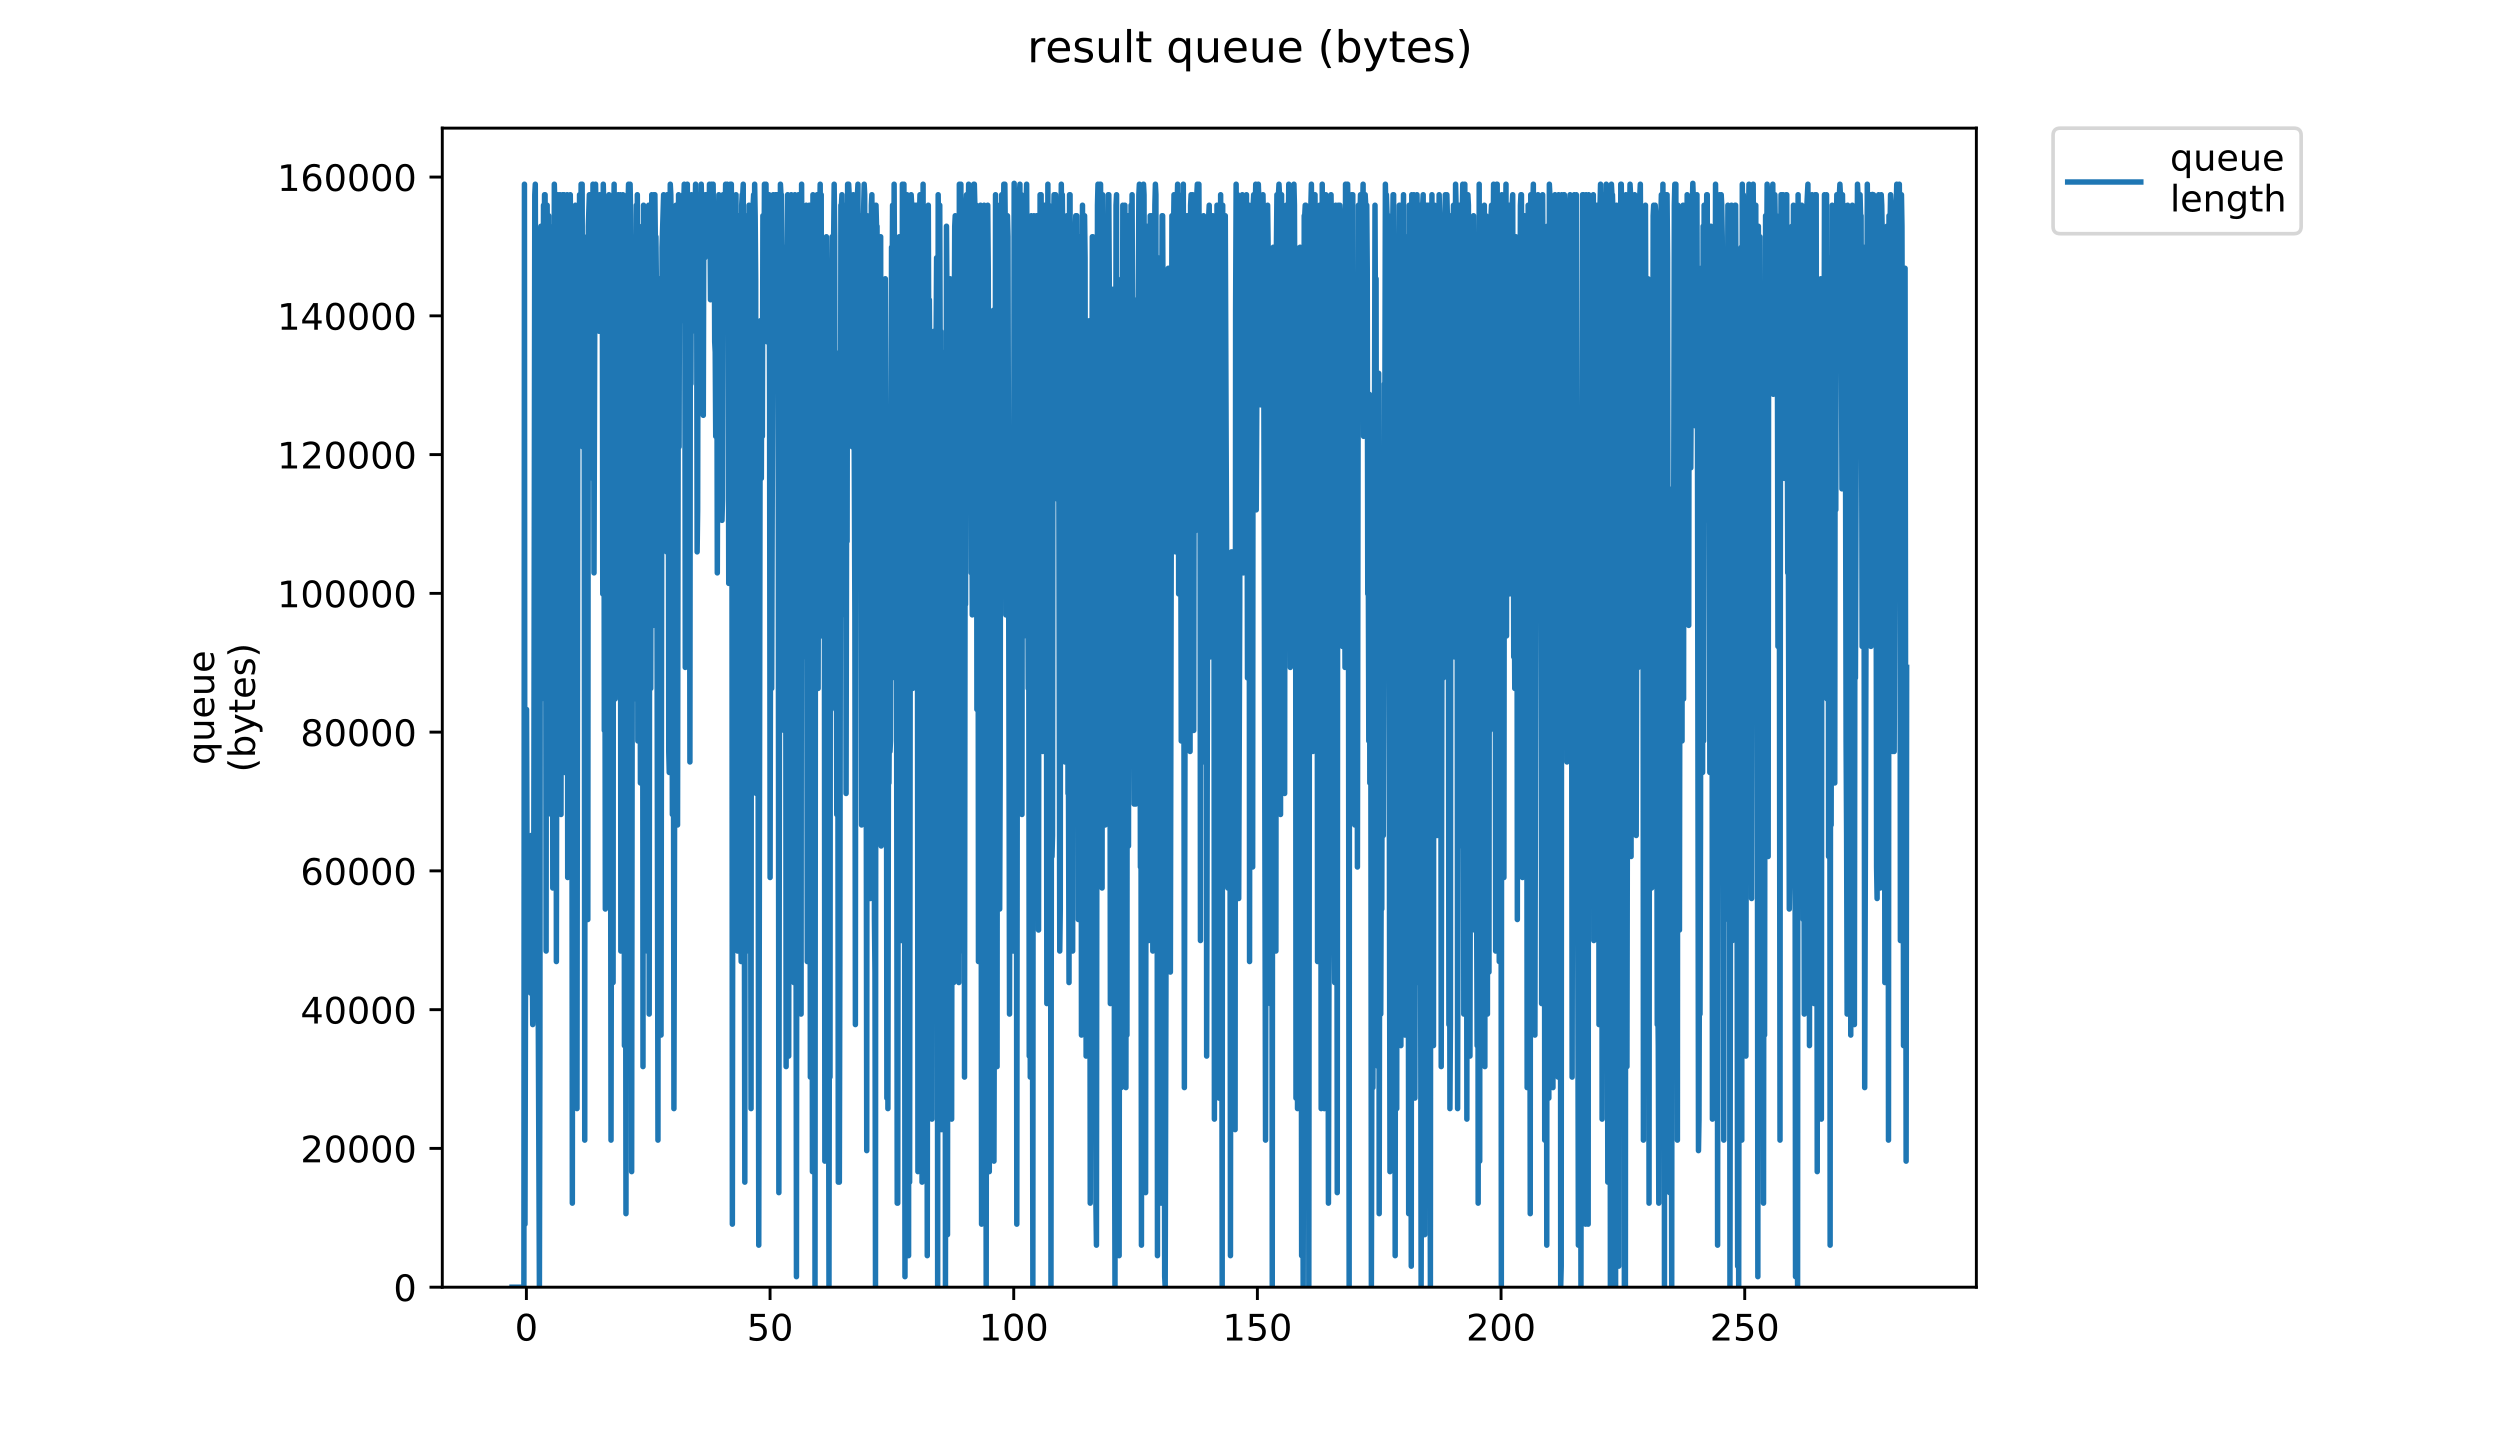 <?xml version="1.0" encoding="utf-8" standalone="no"?>
<!DOCTYPE svg PUBLIC "-//W3C//DTD SVG 1.1//EN"
  "http://www.w3.org/Graphics/SVG/1.1/DTD/svg11.dtd">
<!-- Created with matplotlib (https://matplotlib.org/) -->
<svg height="396pt" version="1.1" viewBox="0 0 684 396" width="684pt" xmlns="http://www.w3.org/2000/svg" xmlns:xlink="http://www.w3.org/1999/xlink">
 <defs>
  <style type="text/css">
*{stroke-linecap:butt;stroke-linejoin:round;}
  </style>
 </defs>
 <g id="figure_1">
  <g id="patch_1">
   <path d="M 0 396 
L 684 396 
L 684 0 
L 0 0 
z
" style="fill:#ffffff;"/>
  </g>
  <g id="axes_1">
   <g id="patch_2">
    <path d="M 121.012 352.174 
L 540.734 352.174 
L 540.734 35.062 
L 121.012 35.062 
z
" style="fill:#ffffff;"/>
   </g>
   <g id="matplotlib.axis_1">
    <g id="xtick_1">
     <g id="line2d_1">
      <defs>
       <path d="M 0 0 
L 0 3.5 
" id="m12b70ed610" style="stroke:#000000;stroke-width:0.8;"/>
      </defs>
      <g>
       <use style="stroke:#000000;stroke-width:0.8;" x="144.023" xlink:href="#m12b70ed610" y="352.174"/>
      </g>
     </g>
     <g id="text_1">
      <!-- 0 -->
      <defs>
       <path d="M 31.781 66.406 
Q 24.172 66.406 20.328 58.906 
Q 16.5 51.422 16.5 36.375 
Q 16.5 21.391 20.328 13.891 
Q 24.172 6.391 31.781 6.391 
Q 39.453 6.391 43.281 13.891 
Q 47.125 21.391 47.125 36.375 
Q 47.125 51.422 43.281 58.906 
Q 39.453 66.406 31.781 66.406 
z
M 31.781 74.219 
Q 44.047 74.219 50.516 64.516 
Q 56.984 54.828 56.984 36.375 
Q 56.984 17.969 50.516 8.266 
Q 44.047 -1.422 31.781 -1.422 
Q 19.531 -1.422 13.062 8.266 
Q 6.594 17.969 6.594 36.375 
Q 6.594 54.828 13.062 64.516 
Q 19.531 74.219 31.781 74.219 
z
" id="DejaVuSans-48"/>
      </defs>
      <g transform="translate(140.841 366.773)scale(0.1 -0.1)">
       <use xlink:href="#DejaVuSans-48"/>
      </g>
     </g>
    </g>
    <g id="xtick_2">
     <g id="line2d_2">
      <g>
       <use style="stroke:#000000;stroke-width:0.8;" x="210.689" xlink:href="#m12b70ed610" y="352.174"/>
      </g>
     </g>
     <g id="text_2">
      <!-- 50 -->
      <defs>
       <path d="M 10.797 72.906 
L 49.516 72.906 
L 49.516 64.594 
L 19.828 64.594 
L 19.828 46.734 
Q 21.969 47.469 24.109 47.828 
Q 26.266 48.188 28.422 48.188 
Q 40.625 48.188 47.75 41.5 
Q 54.891 34.812 54.891 23.391 
Q 54.891 11.625 47.562 5.094 
Q 40.234 -1.422 26.906 -1.422 
Q 22.312 -1.422 17.547 -0.641 
Q 12.797 0.141 7.719 1.703 
L 7.719 11.625 
Q 12.109 9.234 16.797 8.062 
Q 21.484 6.891 26.703 6.891 
Q 35.156 6.891 40.078 11.328 
Q 45.016 15.766 45.016 23.391 
Q 45.016 31 40.078 35.438 
Q 35.156 39.891 26.703 39.891 
Q 22.75 39.891 18.812 39.016 
Q 14.891 38.141 10.797 36.281 
z
" id="DejaVuSans-53"/>
      </defs>
      <g transform="translate(204.327 366.773)scale(0.1 -0.1)">
       <use xlink:href="#DejaVuSans-53"/>
       <use x="63.623" xlink:href="#DejaVuSans-48"/>
      </g>
     </g>
    </g>
    <g id="xtick_3">
     <g id="line2d_3">
      <g>
       <use style="stroke:#000000;stroke-width:0.8;" x="277.356" xlink:href="#m12b70ed610" y="352.174"/>
      </g>
     </g>
     <g id="text_3">
      <!-- 100 -->
      <defs>
       <path d="M 12.406 8.297 
L 28.516 8.297 
L 28.516 63.922 
L 10.984 60.406 
L 10.984 69.391 
L 28.422 72.906 
L 38.281 72.906 
L 38.281 8.297 
L 54.391 8.297 
L 54.391 0 
L 12.406 0 
z
" id="DejaVuSans-49"/>
      </defs>
      <g transform="translate(267.812 366.773)scale(0.1 -0.1)">
       <use xlink:href="#DejaVuSans-49"/>
       <use x="63.623" xlink:href="#DejaVuSans-48"/>
       <use x="127.246" xlink:href="#DejaVuSans-48"/>
      </g>
     </g>
    </g>
    <g id="xtick_4">
     <g id="line2d_4">
      <g>
       <use style="stroke:#000000;stroke-width:0.8;" x="344.023" xlink:href="#m12b70ed610" y="352.174"/>
      </g>
     </g>
     <g id="text_4">
      <!-- 150 -->
      <g transform="translate(334.479 366.773)scale(0.1 -0.1)">
       <use xlink:href="#DejaVuSans-49"/>
       <use x="63.623" xlink:href="#DejaVuSans-53"/>
       <use x="127.246" xlink:href="#DejaVuSans-48"/>
      </g>
     </g>
    </g>
    <g id="xtick_5">
     <g id="line2d_5">
      <g>
       <use style="stroke:#000000;stroke-width:0.8;" x="410.689" xlink:href="#m12b70ed610" y="352.174"/>
      </g>
     </g>
     <g id="text_5">
      <!-- 200 -->
      <defs>
       <path d="M 19.188 8.297 
L 53.609 8.297 
L 53.609 0 
L 7.328 0 
L 7.328 8.297 
Q 12.938 14.109 22.625 23.891 
Q 32.328 33.688 34.812 36.531 
Q 39.547 41.844 41.422 45.531 
Q 43.312 49.219 43.312 52.781 
Q 43.312 58.594 39.234 62.25 
Q 35.156 65.922 28.609 65.922 
Q 23.969 65.922 18.812 64.312 
Q 13.672 62.703 7.812 59.422 
L 7.812 69.391 
Q 13.766 71.781 18.938 73 
Q 24.125 74.219 28.422 74.219 
Q 39.75 74.219 46.484 68.547 
Q 53.219 62.891 53.219 53.422 
Q 53.219 48.922 51.531 44.891 
Q 49.859 40.875 45.406 35.406 
Q 44.188 33.984 37.641 27.219 
Q 31.109 20.453 19.188 8.297 
z
" id="DejaVuSans-50"/>
      </defs>
      <g transform="translate(401.146 366.773)scale(0.1 -0.1)">
       <use xlink:href="#DejaVuSans-50"/>
       <use x="63.623" xlink:href="#DejaVuSans-48"/>
       <use x="127.246" xlink:href="#DejaVuSans-48"/>
      </g>
     </g>
    </g>
    <g id="xtick_6">
     <g id="line2d_6">
      <g>
       <use style="stroke:#000000;stroke-width:0.8;" x="477.356" xlink:href="#m12b70ed610" y="352.174"/>
      </g>
     </g>
     <g id="text_6">
      <!-- 250 -->
      <g transform="translate(467.812 366.773)scale(0.1 -0.1)">
       <use xlink:href="#DejaVuSans-50"/>
       <use x="63.623" xlink:href="#DejaVuSans-53"/>
       <use x="127.246" xlink:href="#DejaVuSans-48"/>
      </g>
     </g>
    </g>
   </g>
   <g id="matplotlib.axis_2">
    <g id="ytick_1">
     <g id="line2d_7">
      <defs>
       <path d="M 0 0 
L -3.5 0 
" id="ma7136b0589" style="stroke:#000000;stroke-width:0.8;"/>
      </defs>
      <g>
       <use style="stroke:#000000;stroke-width:0.8;" x="121.012" xlink:href="#ma7136b0589" y="352.174"/>
      </g>
     </g>
     <g id="text_7">
      <!-- 0 -->
      <g transform="translate(107.65 355.973)scale(0.1 -0.1)">
       <use xlink:href="#DejaVuSans-48"/>
      </g>
     </g>
    </g>
    <g id="ytick_2">
     <g id="line2d_8">
      <g>
       <use style="stroke:#000000;stroke-width:0.8;" x="121.012" xlink:href="#ma7136b0589" y="314.208"/>
      </g>
     </g>
     <g id="text_8">
      <!-- 20000 -->
      <g transform="translate(82.2 318.007)scale(0.1 -0.1)">
       <use xlink:href="#DejaVuSans-50"/>
       <use x="63.623" xlink:href="#DejaVuSans-48"/>
       <use x="127.246" xlink:href="#DejaVuSans-48"/>
       <use x="190.869" xlink:href="#DejaVuSans-48"/>
       <use x="254.492" xlink:href="#DejaVuSans-48"/>
      </g>
     </g>
    </g>
    <g id="ytick_3">
     <g id="line2d_9">
      <g>
       <use style="stroke:#000000;stroke-width:0.8;" x="121.012" xlink:href="#ma7136b0589" y="276.242"/>
      </g>
     </g>
     <g id="text_9">
      <!-- 40000 -->
      <defs>
       <path d="M 37.797 64.312 
L 12.891 25.391 
L 37.797 25.391 
z
M 35.203 72.906 
L 47.609 72.906 
L 47.609 25.391 
L 58.016 25.391 
L 58.016 17.188 
L 47.609 17.188 
L 47.609 0 
L 37.797 0 
L 37.797 17.188 
L 4.891 17.188 
L 4.891 26.703 
z
" id="DejaVuSans-52"/>
      </defs>
      <g transform="translate(82.2 280.042)scale(0.1 -0.1)">
       <use xlink:href="#DejaVuSans-52"/>
       <use x="63.623" xlink:href="#DejaVuSans-48"/>
       <use x="127.246" xlink:href="#DejaVuSans-48"/>
       <use x="190.869" xlink:href="#DejaVuSans-48"/>
       <use x="254.492" xlink:href="#DejaVuSans-48"/>
      </g>
     </g>
    </g>
    <g id="ytick_4">
     <g id="line2d_10">
      <g>
       <use style="stroke:#000000;stroke-width:0.8;" x="121.012" xlink:href="#ma7136b0589" y="238.276"/>
      </g>
     </g>
     <g id="text_10">
      <!-- 60000 -->
      <defs>
       <path d="M 33.016 40.375 
Q 26.375 40.375 22.484 35.828 
Q 18.609 31.297 18.609 23.391 
Q 18.609 15.531 22.484 10.953 
Q 26.375 6.391 33.016 6.391 
Q 39.656 6.391 43.531 10.953 
Q 47.406 15.531 47.406 23.391 
Q 47.406 31.297 43.531 35.828 
Q 39.656 40.375 33.016 40.375 
z
M 52.594 71.297 
L 52.594 62.312 
Q 48.875 64.062 45.094 64.984 
Q 41.312 65.922 37.594 65.922 
Q 27.828 65.922 22.672 59.328 
Q 17.531 52.734 16.797 39.406 
Q 19.672 43.656 24.016 45.922 
Q 28.375 48.188 33.594 48.188 
Q 44.578 48.188 50.953 41.516 
Q 57.328 34.859 57.328 23.391 
Q 57.328 12.156 50.688 5.359 
Q 44.047 -1.422 33.016 -1.422 
Q 20.359 -1.422 13.672 8.266 
Q 6.984 17.969 6.984 36.375 
Q 6.984 53.656 15.188 63.938 
Q 23.391 74.219 37.203 74.219 
Q 40.922 74.219 44.703 73.484 
Q 48.484 72.75 52.594 71.297 
z
" id="DejaVuSans-54"/>
      </defs>
      <g transform="translate(82.2 242.076)scale(0.1 -0.1)">
       <use xlink:href="#DejaVuSans-54"/>
       <use x="63.623" xlink:href="#DejaVuSans-48"/>
       <use x="127.246" xlink:href="#DejaVuSans-48"/>
       <use x="190.869" xlink:href="#DejaVuSans-48"/>
       <use x="254.492" xlink:href="#DejaVuSans-48"/>
      </g>
     </g>
    </g>
    <g id="ytick_5">
     <g id="line2d_11">
      <g>
       <use style="stroke:#000000;stroke-width:0.8;" x="121.012" xlink:href="#ma7136b0589" y="200.311"/>
      </g>
     </g>
     <g id="text_11">
      <!-- 80000 -->
      <defs>
       <path d="M 31.781 34.625 
Q 24.75 34.625 20.719 30.859 
Q 16.703 27.094 16.703 20.516 
Q 16.703 13.922 20.719 10.156 
Q 24.75 6.391 31.781 6.391 
Q 38.812 6.391 42.859 10.172 
Q 46.922 13.969 46.922 20.516 
Q 46.922 27.094 42.891 30.859 
Q 38.875 34.625 31.781 34.625 
z
M 21.922 38.812 
Q 15.578 40.375 12.031 44.719 
Q 8.5 49.078 8.5 55.328 
Q 8.5 64.062 14.719 69.141 
Q 20.953 74.219 31.781 74.219 
Q 42.672 74.219 48.875 69.141 
Q 55.078 64.062 55.078 55.328 
Q 55.078 49.078 51.531 44.719 
Q 48 40.375 41.703 38.812 
Q 48.828 37.156 52.797 32.312 
Q 56.781 27.484 56.781 20.516 
Q 56.781 9.906 50.312 4.234 
Q 43.844 -1.422 31.781 -1.422 
Q 19.734 -1.422 13.25 4.234 
Q 6.781 9.906 6.781 20.516 
Q 6.781 27.484 10.781 32.312 
Q 14.797 37.156 21.922 38.812 
z
M 18.312 54.391 
Q 18.312 48.734 21.844 45.562 
Q 25.391 42.391 31.781 42.391 
Q 38.141 42.391 41.719 45.562 
Q 45.312 48.734 45.312 54.391 
Q 45.312 60.062 41.719 63.234 
Q 38.141 66.406 31.781 66.406 
Q 25.391 66.406 21.844 63.234 
Q 18.312 60.062 18.312 54.391 
z
" id="DejaVuSans-56"/>
      </defs>
      <g transform="translate(82.2 204.11)scale(0.1 -0.1)">
       <use xlink:href="#DejaVuSans-56"/>
       <use x="63.623" xlink:href="#DejaVuSans-48"/>
       <use x="127.246" xlink:href="#DejaVuSans-48"/>
       <use x="190.869" xlink:href="#DejaVuSans-48"/>
       <use x="254.492" xlink:href="#DejaVuSans-48"/>
      </g>
     </g>
    </g>
    <g id="ytick_6">
     <g id="line2d_12">
      <g>
       <use style="stroke:#000000;stroke-width:0.8;" x="121.012" xlink:href="#ma7136b0589" y="162.345"/>
      </g>
     </g>
     <g id="text_12">
      <!-- 100000 -->
      <g transform="translate(75.837 166.144)scale(0.1 -0.1)">
       <use xlink:href="#DejaVuSans-49"/>
       <use x="63.623" xlink:href="#DejaVuSans-48"/>
       <use x="127.246" xlink:href="#DejaVuSans-48"/>
       <use x="190.869" xlink:href="#DejaVuSans-48"/>
       <use x="254.492" xlink:href="#DejaVuSans-48"/>
       <use x="318.115" xlink:href="#DejaVuSans-48"/>
      </g>
     </g>
    </g>
    <g id="ytick_7">
     <g id="line2d_13">
      <g>
       <use style="stroke:#000000;stroke-width:0.8;" x="121.012" xlink:href="#ma7136b0589" y="124.379"/>
      </g>
     </g>
     <g id="text_13">
      <!-- 120000 -->
      <g transform="translate(75.837 128.178)scale(0.1 -0.1)">
       <use xlink:href="#DejaVuSans-49"/>
       <use x="63.623" xlink:href="#DejaVuSans-50"/>
       <use x="127.246" xlink:href="#DejaVuSans-48"/>
       <use x="190.869" xlink:href="#DejaVuSans-48"/>
       <use x="254.492" xlink:href="#DejaVuSans-48"/>
       <use x="318.115" xlink:href="#DejaVuSans-48"/>
      </g>
     </g>
    </g>
    <g id="ytick_8">
     <g id="line2d_14">
      <g>
       <use style="stroke:#000000;stroke-width:0.8;" x="121.012" xlink:href="#ma7136b0589" y="86.413"/>
      </g>
     </g>
     <g id="text_14">
      <!-- 140000 -->
      <g transform="translate(75.837 90.212)scale(0.1 -0.1)">
       <use xlink:href="#DejaVuSans-49"/>
       <use x="63.623" xlink:href="#DejaVuSans-52"/>
       <use x="127.246" xlink:href="#DejaVuSans-48"/>
       <use x="190.869" xlink:href="#DejaVuSans-48"/>
       <use x="254.492" xlink:href="#DejaVuSans-48"/>
       <use x="318.115" xlink:href="#DejaVuSans-48"/>
      </g>
     </g>
    </g>
    <g id="ytick_9">
     <g id="line2d_15">
      <g>
       <use style="stroke:#000000;stroke-width:0.8;" x="121.012" xlink:href="#ma7136b0589" y="48.447"/>
      </g>
     </g>
     <g id="text_15">
      <!-- 160000 -->
      <g transform="translate(75.837 52.246)scale(0.1 -0.1)">
       <use xlink:href="#DejaVuSans-49"/>
       <use x="63.623" xlink:href="#DejaVuSans-54"/>
       <use x="127.246" xlink:href="#DejaVuSans-48"/>
       <use x="190.869" xlink:href="#DejaVuSans-48"/>
       <use x="254.492" xlink:href="#DejaVuSans-48"/>
       <use x="318.115" xlink:href="#DejaVuSans-48"/>
      </g>
     </g>
    </g>
    <g id="text_16">
     <!-- queue -->
     <defs>
      <path d="M 14.797 27.297 
Q 14.797 17.391 18.875 11.75 
Q 22.953 6.109 30.078 6.109 
Q 37.203 6.109 41.297 11.75 
Q 45.406 17.391 45.406 27.297 
Q 45.406 37.203 41.297 42.844 
Q 37.203 48.484 30.078 48.484 
Q 22.953 48.484 18.875 42.844 
Q 14.797 37.203 14.797 27.297 
z
M 45.406 8.203 
Q 42.578 3.328 38.25 0.953 
Q 33.938 -1.422 27.875 -1.422 
Q 17.969 -1.422 11.734 6.484 
Q 5.516 14.406 5.516 27.297 
Q 5.516 40.188 11.734 48.094 
Q 17.969 56 27.875 56 
Q 33.938 56 38.25 53.625 
Q 42.578 51.266 45.406 46.391 
L 45.406 54.688 
L 54.391 54.688 
L 54.391 -20.797 
L 45.406 -20.797 
z
" id="DejaVuSans-113"/>
      <path d="M 8.5 21.578 
L 8.5 54.688 
L 17.484 54.688 
L 17.484 21.922 
Q 17.484 14.156 20.5 10.266 
Q 23.531 6.391 29.594 6.391 
Q 36.859 6.391 41.078 11.031 
Q 45.312 15.672 45.312 23.688 
L 45.312 54.688 
L 54.297 54.688 
L 54.297 0 
L 45.312 0 
L 45.312 8.406 
Q 42.047 3.422 37.719 1 
Q 33.406 -1.422 27.688 -1.422 
Q 18.266 -1.422 13.375 4.438 
Q 8.5 10.297 8.5 21.578 
z
M 31.109 56 
z
" id="DejaVuSans-117"/>
      <path d="M 56.203 29.594 
L 56.203 25.203 
L 14.891 25.203 
Q 15.484 15.922 20.484 11.062 
Q 25.484 6.203 34.422 6.203 
Q 39.594 6.203 44.453 7.469 
Q 49.312 8.734 54.109 11.281 
L 54.109 2.781 
Q 49.266 0.734 44.188 -0.344 
Q 39.109 -1.422 33.891 -1.422 
Q 20.797 -1.422 13.156 6.188 
Q 5.516 13.812 5.516 26.812 
Q 5.516 40.234 12.766 48.109 
Q 20.016 56 32.328 56 
Q 43.359 56 49.781 48.891 
Q 56.203 41.797 56.203 29.594 
z
M 47.219 32.234 
Q 47.125 39.594 43.094 43.984 
Q 39.062 48.391 32.422 48.391 
Q 24.906 48.391 20.391 44.141 
Q 15.875 39.891 15.188 32.172 
z
" id="DejaVuSans-101"/>
     </defs>
     <g transform="translate(58.56 209.283)rotate(-90)scale(0.1 -0.1)">
      <use xlink:href="#DejaVuSans-113"/>
      <use x="63.477" xlink:href="#DejaVuSans-117"/>
      <use x="126.855" xlink:href="#DejaVuSans-101"/>
      <use x="188.379" xlink:href="#DejaVuSans-117"/>
      <use x="251.758" xlink:href="#DejaVuSans-101"/>
     </g>
     <!-- (bytes) -->
     <defs>
      <path d="M 31 75.875 
Q 24.469 64.656 21.281 53.656 
Q 18.109 42.672 18.109 31.391 
Q 18.109 20.125 21.312 9.062 
Q 24.516 -2 31 -13.188 
L 23.188 -13.188 
Q 15.875 -1.703 12.234 9.375 
Q 8.594 20.453 8.594 31.391 
Q 8.594 42.281 12.203 53.312 
Q 15.828 64.359 23.188 75.875 
z
" id="DejaVuSans-40"/>
      <path d="M 48.688 27.297 
Q 48.688 37.203 44.609 42.844 
Q 40.531 48.484 33.406 48.484 
Q 26.266 48.484 22.188 42.844 
Q 18.109 37.203 18.109 27.297 
Q 18.109 17.391 22.188 11.75 
Q 26.266 6.109 33.406 6.109 
Q 40.531 6.109 44.609 11.75 
Q 48.688 17.391 48.688 27.297 
z
M 18.109 46.391 
Q 20.953 51.266 25.266 53.625 
Q 29.594 56 35.594 56 
Q 45.562 56 51.781 48.094 
Q 58.016 40.188 58.016 27.297 
Q 58.016 14.406 51.781 6.484 
Q 45.562 -1.422 35.594 -1.422 
Q 29.594 -1.422 25.266 0.953 
Q 20.953 3.328 18.109 8.203 
L 18.109 0 
L 9.078 0 
L 9.078 75.984 
L 18.109 75.984 
z
" id="DejaVuSans-98"/>
      <path d="M 32.172 -5.078 
Q 28.375 -14.844 24.75 -17.812 
Q 21.141 -20.797 15.094 -20.797 
L 7.906 -20.797 
L 7.906 -13.281 
L 13.188 -13.281 
Q 16.891 -13.281 18.938 -11.516 
Q 21 -9.766 23.484 -3.219 
L 25.094 0.875 
L 2.984 54.688 
L 12.5 54.688 
L 29.594 11.922 
L 46.688 54.688 
L 56.203 54.688 
z
" id="DejaVuSans-121"/>
      <path d="M 18.312 70.219 
L 18.312 54.688 
L 36.812 54.688 
L 36.812 47.703 
L 18.312 47.703 
L 18.312 18.016 
Q 18.312 11.328 20.141 9.422 
Q 21.969 7.516 27.594 7.516 
L 36.812 7.516 
L 36.812 0 
L 27.594 0 
Q 17.188 0 13.234 3.875 
Q 9.281 7.766 9.281 18.016 
L 9.281 47.703 
L 2.688 47.703 
L 2.688 54.688 
L 9.281 54.688 
L 9.281 70.219 
z
" id="DejaVuSans-116"/>
      <path d="M 44.281 53.078 
L 44.281 44.578 
Q 40.484 46.531 36.375 47.5 
Q 32.281 48.484 27.875 48.484 
Q 21.188 48.484 17.844 46.438 
Q 14.5 44.391 14.5 40.281 
Q 14.5 37.156 16.891 35.375 
Q 19.281 33.594 26.516 31.984 
L 29.594 31.297 
Q 39.156 29.25 43.188 25.516 
Q 47.219 21.781 47.219 15.094 
Q 47.219 7.469 41.188 3.016 
Q 35.156 -1.422 24.609 -1.422 
Q 20.219 -1.422 15.453 -0.562 
Q 10.688 0.297 5.422 2 
L 5.422 11.281 
Q 10.406 8.688 15.234 7.391 
Q 20.062 6.109 24.812 6.109 
Q 31.156 6.109 34.562 8.281 
Q 37.984 10.453 37.984 14.406 
Q 37.984 18.062 35.516 20.016 
Q 33.062 21.969 24.703 23.781 
L 21.578 24.516 
Q 13.234 26.266 9.516 29.906 
Q 5.812 33.547 5.812 39.891 
Q 5.812 47.609 11.281 51.797 
Q 16.75 56 26.812 56 
Q 31.781 56 36.172 55.266 
Q 40.578 54.547 44.281 53.078 
z
" id="DejaVuSans-115"/>
      <path d="M 8.016 75.875 
L 15.828 75.875 
Q 23.141 64.359 26.781 53.312 
Q 30.422 42.281 30.422 31.391 
Q 30.422 20.453 26.781 9.375 
Q 23.141 -1.703 15.828 -13.188 
L 8.016 -13.188 
Q 14.5 -2 17.703 9.062 
Q 20.906 20.125 20.906 31.391 
Q 20.906 42.672 17.703 53.656 
Q 14.5 64.656 8.016 75.875 
z
" id="DejaVuSans-41"/>
     </defs>
     <g transform="translate(69.757 211.295)rotate(-90)scale(0.1 -0.1)">
      <use xlink:href="#DejaVuSans-40"/>
      <use x="39.014" xlink:href="#DejaVuSans-98"/>
      <use x="102.49" xlink:href="#DejaVuSans-121"/>
      <use x="161.67" xlink:href="#DejaVuSans-116"/>
      <use x="200.879" xlink:href="#DejaVuSans-101"/>
      <use x="262.402" xlink:href="#DejaVuSans-115"/>
      <use x="314.502" xlink:href="#DejaVuSans-41"/>
     </g>
    </g>
   </g>
   <g id="line2d_16">
    <path clip-path="url(#pcecfd7c336)" d="M 140.09 352.174 
L 143.338 352.174 
L 143.486 50.402 
L 143.633 334.93 
L 143.918 208.473 
L 144.06 194.103 
L 144.2 237.213 
L 144.34 234.339 
L 144.621 245.835 
L 144.763 242.961 
L 145.188 271.702 
L 145.329 228.591 
L 145.471 257.332 
L 145.612 257.332 
L 145.753 280.324 
L 145.893 274.576 
L 146.034 242.961 
L 146.315 53.276 
L 146.455 50.402 
L 146.737 150.993 
L 147.581 352.174 
L 147.721 286.083 
L 147.862 64.772 
L 148.003 61.898 
L 148.143 191.229 
L 148.424 87.764 
L 148.564 119.379 
L 148.704 56.15 
L 148.846 99.261 
L 148.987 53.276 
L 149.133 53.276 
L 149.276 119.379 
L 149.417 260.206 
L 149.557 56.15 
L 149.698 56.15 
L 149.838 79.142 
L 149.978 59.024 
L 150.119 59.024 
L 150.259 173.985 
L 150.399 61.898 
L 150.539 79.142 
L 150.82 222.843 
L 150.96 93.513 
L 151.1 79.142 
L 151.24 242.961 
L 151.38 61.898 
L 151.52 191.229 
L 151.66 50.402 
L 151.8 56.15 
L 151.942 79.142 
L 152.082 53.276 
L 152.222 263.08 
L 152.363 171.111 
L 152.503 173.985 
L 152.643 53.276 
L 152.924 130.875 
L 153.205 53.276 
L 153.488 222.843 
L 153.628 119.379 
L 153.769 116.505 
L 153.91 53.276 
L 154.05 56.15 
L 154.191 53.276 
L 154.332 53.276 
L 154.472 211.347 
L 154.756 73.394 
L 154.897 64.772 
L 155.038 168.237 
L 155.179 53.276 
L 155.321 240.087 
L 155.461 133.749 
L 155.602 116.505 
L 155.744 113.631 
L 156.028 53.276 
L 156.309 90.638 
L 156.45 171.111 
L 156.592 329.182 
L 156.733 125.127 
L 156.874 165.363 
L 157.016 84.89 
L 157.157 82.016 
L 157.439 56.15 
L 157.579 67.646 
L 157.86 303.316 
L 158.143 56.15 
L 158.284 70.52 
L 158.425 113.631 
L 158.566 53.276 
L 158.707 73.394 
L 158.855 73.394 
L 158.995 50.402 
L 159.136 53.276 
L 159.276 50.402 
L 159.417 122.253 
L 159.558 107.883 
L 159.699 64.772 
L 159.839 84.89 
L 159.982 311.938 
L 160.123 79.142 
L 160.264 237.213 
L 160.404 119.379 
L 160.545 219.992 
L 160.685 142.371 
L 160.826 251.584 
L 160.967 61.898 
L 161.249 53.276 
L 161.389 53.276 
L 161.53 82.016 
L 161.671 82.016 
L 161.812 61.898 
L 161.953 61.898 
L 162.097 130.875 
L 162.237 50.402 
L 162.378 56.15 
L 162.518 156.741 
L 162.799 61.898 
L 162.94 50.402 
L 163.222 67.646 
L 163.364 53.276 
L 163.505 56.15 
L 163.645 56.15 
L 163.785 64.772 
L 163.929 90.638 
L 164.07 53.276 
L 164.351 67.646 
L 164.633 53.276 
L 164.773 56.15 
L 164.914 162.489 
L 165.054 50.402 
L 165.194 56.15 
L 165.337 199.851 
L 165.478 148.119 
L 165.619 248.71 
L 165.762 64.772 
L 165.903 73.394 
L 166.044 73.394 
L 166.187 159.615 
L 166.329 171.111 
L 166.47 64.772 
L 166.613 53.276 
L 166.894 162.489 
L 167.035 205.599 
L 167.176 311.938 
L 167.6 61.898 
L 167.741 268.828 
L 167.883 64.772 
L 168.024 50.402 
L 168.305 191.229 
L 168.447 162.489 
L 168.587 61.898 
L 168.727 56.15 
L 168.868 145.245 
L 169.008 153.867 
L 169.148 53.276 
L 169.29 165.363 
L 169.431 93.513 
L 169.576 90.638 
L 169.716 53.276 
L 169.856 260.206 
L 169.997 79.142 
L 170.137 139.497 
L 170.419 53.276 
L 170.561 64.772 
L 170.702 113.631 
L 170.842 286.083 
L 170.982 96.387 
L 171.264 332.056 
L 171.545 56.15 
L 171.688 53.276 
L 171.829 56.15 
L 171.975 50.402 
L 172.115 53.276 
L 172.256 53.276 
L 172.396 50.402 
L 172.536 59.024 
L 172.678 76.268 
L 172.819 320.56 
L 173.102 70.52 
L 173.244 87.764 
L 173.384 148.119 
L 173.528 122.253 
L 173.668 64.772 
L 173.951 191.229 
L 174.092 56.15 
L 174.233 122.253 
L 174.373 53.276 
L 174.514 202.725 
L 174.796 61.898 
L 174.936 162.489 
L 175.076 116.505 
L 175.217 214.221 
L 175.497 122.253 
L 175.778 73.394 
L 175.922 291.82 
L 176.065 56.15 
L 176.207 61.898 
L 176.347 211.347 
L 176.488 59.024 
L 176.629 61.898 
L 176.769 214.221 
L 176.909 148.119 
L 177.051 260.206 
L 177.191 99.261 
L 177.337 116.505 
L 177.477 56.15 
L 177.62 277.45 
L 177.76 122.253 
L 177.9 130.875 
L 178.04 188.355 
L 178.32 53.276 
L 178.46 59.024 
L 178.602 56.15 
L 178.743 171.111 
L 178.891 53.276 
L 179.036 64.772 
L 179.176 53.276 
L 179.316 67.646 
L 179.457 64.772 
L 179.597 79.142 
L 180.018 311.938 
L 180.159 119.379 
L 180.299 199.851 
L 180.439 76.268 
L 180.579 76.268 
L 180.719 116.505 
L 180.859 283.198 
L 181.141 67.646 
L 181.563 53.276 
L 181.703 59.024 
L 181.843 102.135 
L 181.983 70.52 
L 182.124 64.772 
L 182.404 150.993 
L 182.544 53.276 
L 182.688 142.371 
L 182.828 93.513 
L 182.968 205.599 
L 183.108 211.347 
L 183.248 67.646 
L 183.388 50.402 
L 183.53 53.276 
L 183.674 64.772 
L 183.96 222.843 
L 184.1 61.898 
L 184.383 303.316 
L 184.951 56.15 
L 185.092 70.52 
L 185.233 107.883 
L 185.374 225.717 
L 185.656 53.276 
L 185.796 122.253 
L 185.937 56.15 
L 186.361 87.764 
L 186.505 64.772 
L 186.787 59.024 
L 186.928 53.276 
L 187.069 56.15 
L 187.21 50.402 
L 187.35 58.945 
L 187.492 182.607 
L 187.773 61.898 
L 187.915 61.898 
L 188.055 50.402 
L 188.195 133.749 
L 188.336 56.15 
L 188.476 56.15 
L 188.616 96.387 
L 188.759 208.473 
L 188.899 59.024 
L 189.04 105.009 
L 189.18 53.276 
L 189.324 56.15 
L 189.464 90.638 
L 189.606 56.15 
L 189.747 53.276 
L 189.887 56.15 
L 190.03 56.15 
L 190.17 59.024 
L 190.31 50.402 
L 190.452 67.646 
L 190.593 64.772 
L 190.734 150.993 
L 190.874 139.497 
L 191.014 61.898 
L 191.155 59.024 
L 191.295 53.276 
L 191.435 53.276 
L 191.716 67.646 
L 191.856 50.402 
L 192.14 64.772 
L 192.28 56.15 
L 192.421 113.631 
L 192.561 59.024 
L 192.702 56.15 
L 192.844 70.52 
L 192.984 53.276 
L 193.124 56.15 
L 193.265 53.276 
L 193.405 56.15 
L 193.545 67.646 
L 193.686 56.15 
L 193.827 56.15 
L 193.967 64.772 
L 194.111 50.402 
L 194.252 59.024 
L 194.392 82.016 
L 194.537 53.276 
L 194.685 50.402 
L 194.826 56.15 
L 194.969 56.15 
L 195.111 50.402 
L 195.253 64.772 
L 195.397 56.15 
L 195.538 93.513 
L 195.681 96.387 
L 195.822 119.379 
L 195.966 59.024 
L 196.108 73.394 
L 196.253 156.741 
L 196.537 64.772 
L 196.678 53.276 
L 196.82 61.898 
L 196.961 56.15 
L 197.103 84.89 
L 197.245 56.15 
L 197.39 59.024 
L 197.533 142.371 
L 197.679 136.623 
L 197.822 53.276 
L 197.964 53.276 
L 198.105 59.024 
L 198.246 73.394 
L 198.529 50.402 
L 198.672 59.024 
L 198.958 50.402 
L 199.1 53.276 
L 199.241 82.016 
L 199.382 159.615 
L 199.666 99.261 
L 199.81 50.402 
L 200.091 50.402 
L 200.233 84.89 
L 200.374 334.93 
L 200.659 59.024 
L 200.801 56.15 
L 200.943 56.15 
L 201.083 59.024 
L 201.369 53.276 
L 201.51 145.245 
L 201.65 59.024 
L 201.793 260.206 
L 201.935 61.898 
L 202.076 59.024 
L 202.217 59.024 
L 202.36 61.898 
L 202.503 96.387 
L 202.646 254.458 
L 202.788 263.08 
L 202.929 56.15 
L 203.07 53.276 
L 203.21 53.276 
L 203.35 50.402 
L 203.78 323.434 
L 203.925 59.024 
L 204.07 125.047 
L 204.213 90.559 
L 204.357 260.206 
L 204.643 67.646 
L 204.783 156.741 
L 204.924 56.15 
L 205.064 61.898 
L 205.489 303.316 
L 205.629 59.024 
L 205.77 171.111 
L 206.05 56.15 
L 206.191 53.276 
L 206.331 116.505 
L 206.472 50.402 
L 206.614 59.024 
L 206.754 76.268 
L 206.894 217.095 
L 207.034 122.253 
L 207.174 133.749 
L 207.314 125.127 
L 207.595 340.678 
L 208.019 87.764 
L 208.16 90.638 
L 208.302 130.875 
L 208.444 87.764 
L 208.586 119.379 
L 208.726 59.024 
L 208.867 79.142 
L 209.007 82.016 
L 209.149 50.402 
L 209.292 61.898 
L 209.433 61.898 
L 209.574 50.402 
L 209.855 93.513 
L 209.995 59.024 
L 210.137 53.276 
L 210.277 64.772 
L 210.417 53.276 
L 210.56 110.757 
L 210.701 240.087 
L 210.842 153.867 
L 210.982 139.497 
L 211.125 188.355 
L 211.547 53.276 
L 211.689 67.646 
L 212.112 53.276 
L 212.674 53.276 
L 212.816 70.52 
L 212.956 153.867 
L 213.096 326.308 
L 213.382 102.135 
L 213.523 50.402 
L 213.664 53.276 
L 213.805 53.276 
L 213.949 168.237 
L 214.092 173.985 
L 214.234 70.52 
L 214.375 67.646 
L 214.516 199.851 
L 214.658 199.851 
L 214.8 176.859 
L 214.942 119.379 
L 215.083 291.82 
L 215.224 76.268 
L 215.506 53.276 
L 215.648 130.875 
L 215.788 288.946 
L 216.07 61.898 
L 216.211 133.749 
L 216.352 56.15 
L 216.492 53.276 
L 216.776 59.024 
L 216.918 59.024 
L 217.2 268.828 
L 217.484 53.276 
L 217.626 90.638 
L 217.907 349.3 
L 218.048 176.859 
L 218.189 168.237 
L 218.33 59.024 
L 218.471 53.276 
L 218.612 56.15 
L 218.753 156.741 
L 218.894 90.638 
L 219.177 277.45 
L 219.318 50.402 
L 219.6 145.245 
L 219.883 67.646 
L 220.305 179.733 
L 220.587 56.15 
L 220.87 263.08 
L 221.011 64.772 
L 221.152 119.379 
L 221.293 59.024 
L 221.433 56.15 
L 221.715 294.694 
L 221.856 59.024 
L 221.997 202.725 
L 222.139 185.481 
L 222.28 320.56 
L 222.421 53.276 
L 222.562 59.024 
L 222.702 179.733 
L 222.845 171.111 
L 222.986 352.174 
L 223.127 110.757 
L 223.269 156.741 
L 223.411 61.898 
L 223.553 53.276 
L 223.695 90.638 
L 223.836 188.355 
L 224.12 56.15 
L 224.262 59.024 
L 224.404 50.402 
L 224.545 133.749 
L 224.685 53.276 
L 224.827 173.985 
L 225.109 150.993 
L 225.25 76.268 
L 225.392 159.615 
L 225.533 133.749 
L 225.675 317.686 
L 226.099 64.772 
L 226.24 133.749 
L 226.382 102.135 
L 226.808 352.174 
L 226.949 248.71 
L 227.091 294.694 
L 227.233 87.764 
L 227.378 194.103 
L 227.52 82.016 
L 227.663 64.772 
L 227.804 87.764 
L 227.945 64.772 
L 228.086 64.772 
L 228.227 50.402 
L 228.369 64.772 
L 228.51 168.237 
L 228.652 96.387 
L 228.937 222.843 
L 229.077 217.095 
L 229.219 171.111 
L 229.36 323.434 
L 229.503 271.702 
L 229.644 323.434 
L 229.786 263.08 
L 230.07 56.15 
L 230.211 56.15 
L 230.353 53.276 
L 230.635 82.016 
L 230.776 150.993 
L 230.919 56.15 
L 231.062 168.237 
L 231.204 87.764 
L 231.345 82.016 
L 231.487 217.095 
L 231.628 136.623 
L 231.769 148.119 
L 231.91 50.402 
L 232.191 50.402 
L 232.332 53.276 
L 232.474 59.024 
L 232.615 73.394 
L 232.756 113.631 
L 232.897 56.15 
L 233.038 70.52 
L 233.179 122.253 
L 233.464 53.276 
L 233.891 168.237 
L 234.032 280.324 
L 234.173 70.52 
L 234.314 99.261 
L 234.454 102.135 
L 234.595 53.276 
L 234.735 50.402 
L 234.876 122.253 
L 235.016 59.024 
L 235.156 61.898 
L 235.296 59.024 
L 235.437 61.898 
L 235.727 225.717 
L 235.874 70.52 
L 236.015 70.52 
L 236.436 50.402 
L 236.576 53.276 
L 236.855 202.725 
L 236.995 202.725 
L 237.136 314.812 
L 237.276 59.024 
L 237.559 148.119 
L 237.7 110.757 
L 237.84 211.347 
L 237.981 102.135 
L 238.121 245.835 
L 238.403 56.15 
L 238.543 53.276 
L 238.684 84.89 
L 238.826 179.733 
L 238.966 64.772 
L 239.107 56.15 
L 239.248 251.584 
L 239.39 265.954 
L 239.533 352.174 
L 239.673 56.15 
L 239.815 61.898 
L 239.956 61.898 
L 240.097 102.135 
L 240.239 185.481 
L 240.379 122.253 
L 240.521 171.111 
L 240.666 142.371 
L 240.808 156.741 
L 240.95 64.772 
L 241.092 231.465 
L 241.235 110.757 
L 241.377 116.505 
L 241.519 219.992 
L 241.66 102.135 
L 241.801 90.638 
L 241.942 156.741 
L 242.224 76.268 
L 242.505 165.363 
L 242.647 300.442 
L 242.789 168.237 
L 242.932 303.316 
L 243.075 205.599 
L 243.216 214.221 
L 243.357 191.229 
L 243.499 205.599 
L 243.641 202.725 
L 243.923 67.646 
L 244.064 82.016 
L 244.206 56.15 
L 244.347 70.52 
L 244.488 165.363 
L 244.629 50.402 
L 244.771 82.016 
L 244.913 185.481 
L 245.054 93.513 
L 245.195 90.638 
L 245.478 329.182 
L 245.619 329.182 
L 245.902 87.764 
L 246.043 64.772 
L 246.186 162.489 
L 246.327 90.638 
L 246.609 257.332 
L 246.75 205.599 
L 246.892 50.402 
L 247.174 67.646 
L 247.315 50.402 
L 247.599 349.3 
L 247.882 87.764 
L 248.024 53.276 
L 248.165 53.276 
L 248.446 234.339 
L 248.587 343.552 
L 248.728 56.15 
L 248.869 323.434 
L 249.15 79.142 
L 249.292 53.276 
L 249.437 56.15 
L 249.578 90.638 
L 249.719 188.355 
L 249.861 136.623 
L 250.003 142.371 
L 250.148 142.371 
L 250.288 56.15 
L 250.575 105.009 
L 250.717 56.15 
L 250.858 64.772 
L 251.002 145.245 
L 251.143 320.56 
L 251.285 59.024 
L 251.427 125.127 
L 251.567 59.024 
L 251.708 53.276 
L 251.848 105.009 
L 251.989 59.024 
L 252.274 323.434 
L 252.557 50.402 
L 252.84 320.56 
L 252.984 90.638 
L 253.126 320.56 
L 253.272 173.985 
L 253.414 150.993 
L 253.556 208.473 
L 253.699 343.552 
L 253.982 56.15 
L 254.127 102.135 
L 254.269 82.016 
L 254.41 102.135 
L 254.553 99.261 
L 254.838 245.835 
L 254.979 306.19 
L 255.12 110.757 
L 255.263 153.867 
L 255.545 90.638 
L 255.827 196.977 
L 255.97 222.843 
L 256.113 93.513 
L 256.255 70.52 
L 256.399 110.757 
L 256.542 352.174 
L 256.685 53.276 
L 256.829 67.646 
L 257.113 56.15 
L 257.255 105.009 
L 257.401 90.638 
L 257.541 309.064 
L 257.682 309.064 
L 257.823 96.387 
L 257.964 202.725 
L 258.105 113.631 
L 258.25 251.584 
L 258.391 116.505 
L 258.532 133.749 
L 258.673 352.174 
L 258.954 61.898 
L 259.094 82.016 
L 259.236 337.804 
L 259.376 130.875 
L 259.52 191.229 
L 259.662 99.261 
L 259.803 122.253 
L 259.945 76.268 
L 260.085 294.694 
L 260.225 173.985 
L 260.365 306.19 
L 260.646 110.757 
L 260.929 268.828 
L 261.07 93.513 
L 261.211 61.898 
L 261.351 59.024 
L 261.491 82.016 
L 261.772 260.206 
L 261.912 153.867 
L 262.193 254.458 
L 262.333 268.828 
L 262.473 50.402 
L 262.754 64.772 
L 262.896 50.402 
L 263.037 237.213 
L 263.178 90.638 
L 263.319 107.883 
L 263.463 260.206 
L 263.604 59.024 
L 263.745 84.89 
L 263.888 294.694 
L 264.029 165.363 
L 264.169 165.363 
L 264.31 56.15 
L 264.452 53.276 
L 264.593 56.15 
L 264.734 53.276 
L 264.876 64.772 
L 265.018 50.402 
L 265.159 110.757 
L 265.302 59.024 
L 265.443 87.764 
L 265.585 64.772 
L 265.726 156.741 
L 265.871 110.757 
L 266.012 168.237 
L 266.153 56.15 
L 266.294 93.513 
L 266.434 50.402 
L 266.575 50.402 
L 266.716 56.15 
L 266.857 133.749 
L 267.139 56.15 
L 267.28 194.103 
L 267.563 84.89 
L 267.705 263.08 
L 267.849 67.646 
L 267.992 242.961 
L 268.132 59.024 
L 268.274 56.15 
L 268.555 334.93 
L 268.696 271.702 
L 268.836 64.772 
L 268.977 110.757 
L 269.258 56.15 
L 269.399 90.638 
L 269.68 242.961 
L 269.821 352.174 
L 270.103 59.024 
L 270.245 56.15 
L 270.386 73.394 
L 270.528 145.245 
L 270.67 320.56 
L 270.81 148.119 
L 270.953 176.859 
L 271.093 116.505 
L 271.235 173.985 
L 271.376 291.82 
L 271.518 228.591 
L 271.801 84.89 
L 271.945 317.686 
L 272.235 202.725 
L 272.375 53.276 
L 272.802 291.82 
L 272.945 56.15 
L 273.086 59.024 
L 273.51 248.71 
L 273.651 211.347 
L 273.792 76.268 
L 273.933 102.135 
L 274.074 53.276 
L 274.216 53.276 
L 274.356 56.15 
L 274.497 70.52 
L 274.643 50.402 
L 274.926 50.402 
L 275.067 64.772 
L 275.208 168.237 
L 275.349 133.749 
L 275.494 70.52 
L 275.636 59.024 
L 275.782 64.772 
L 276.205 277.45 
L 276.488 128.001 
L 276.629 162.489 
L 276.77 242.961 
L 276.91 257.332 
L 277.05 202.725 
L 277.191 260.206 
L 277.475 50.163 
L 277.621 61.898 
L 277.763 110.757 
L 277.907 217.095 
L 278.048 148.119 
L 278.193 334.93 
L 278.483 59.024 
L 278.624 73.394 
L 278.765 56.15 
L 279.045 50.402 
L 279.185 156.741 
L 279.466 53.276 
L 279.61 222.843 
L 279.753 56.15 
L 279.895 168.237 
L 280.037 64.772 
L 280.177 173.985 
L 280.457 110.757 
L 280.742 56.15 
L 280.885 50.402 
L 281.028 76.268 
L 281.316 188.355 
L 281.459 162.489 
L 281.6 288.946 
L 281.743 191.229 
L 281.883 294.694 
L 282.165 59.024 
L 282.305 110.757 
L 282.588 352.174 
L 282.731 79.142 
L 282.873 59.024 
L 283.013 191.229 
L 283.156 217.095 
L 283.439 61.898 
L 283.58 59.024 
L 283.721 59.024 
L 283.863 73.394 
L 284.145 254.458 
L 284.287 110.757 
L 284.429 122.253 
L 284.57 53.276 
L 284.71 56.15 
L 284.85 53.276 
L 285.133 119.379 
L 285.275 205.599 
L 285.415 153.867 
L 285.559 59.024 
L 285.7 56.15 
L 285.842 70.52 
L 285.984 56.15 
L 286.27 125.127 
L 286.413 274.576 
L 286.697 50.402 
L 286.84 116.505 
L 286.982 56.15 
L 287.403 182.607 
L 287.545 352.174 
L 287.687 194.103 
L 287.829 234.339 
L 287.971 228.591 
L 288.112 61.898 
L 288.253 61.898 
L 288.393 53.276 
L 288.534 53.276 
L 288.675 56.15 
L 288.816 53.276 
L 288.958 59.024 
L 289.101 56.15 
L 289.243 76.268 
L 289.384 136.623 
L 289.525 90.638 
L 289.665 113.631 
L 289.949 260.206 
L 290.091 248.71 
L 290.232 61.898 
L 290.373 50.402 
L 290.514 67.646 
L 290.655 53.276 
L 290.795 70.52 
L 290.935 59.024 
L 291.217 133.749 
L 291.357 208.473 
L 291.64 116.505 
L 291.781 176.859 
L 291.921 59.024 
L 292.062 84.89 
L 292.202 217.095 
L 292.342 217.095 
L 292.484 268.828 
L 292.626 53.276 
L 292.767 53.276 
L 292.908 179.733 
L 293.048 64.772 
L 293.189 79.142 
L 293.473 260.206 
L 293.614 93.513 
L 293.755 96.387 
L 293.897 82.016 
L 294.041 156.741 
L 294.183 64.772 
L 294.324 59.024 
L 294.607 59.024 
L 294.748 145.245 
L 294.889 125.127 
L 295.032 251.584 
L 295.317 64.772 
L 295.599 196.977 
L 295.742 99.261 
L 295.884 283.198 
L 296.025 93.513 
L 296.167 56.15 
L 296.593 254.458 
L 296.734 59.024 
L 296.875 70.52 
L 297.16 288.946 
L 297.3 107.883 
L 297.441 142.371 
L 297.581 116.505 
L 297.721 150.993 
L 298.003 87.764 
L 298.288 329.182 
L 298.858 64.772 
L 298.999 64.772 
L 299.282 156.741 
L 299.422 145.245 
L 299.563 148.119 
L 299.704 208.473 
L 299.844 329.182 
L 299.986 340.678 
L 300.267 56.15 
L 300.407 50.402 
L 300.688 73.394 
L 300.969 50.402 
L 301.109 50.402 
L 301.249 122.253 
L 301.39 53.276 
L 301.53 242.961 
L 301.67 53.276 
L 301.81 67.646 
L 301.95 179.733 
L 302.232 61.898 
L 302.377 225.717 
L 302.659 150.993 
L 302.8 217.095 
L 302.943 110.757 
L 303.084 211.347 
L 303.226 53.276 
L 303.367 53.276 
L 303.508 79.142 
L 303.65 148.119 
L 303.791 274.576 
L 303.932 148.119 
L 304.073 191.229 
L 304.213 128.001 
L 304.357 159.615 
L 304.498 79.142 
L 304.639 105.009 
L 304.92 300.442 
L 305.06 352.174 
L 305.345 56.15 
L 305.487 53.276 
L 305.629 300.442 
L 305.771 125.127 
L 305.912 96.387 
L 306.054 323.434 
L 306.195 343.552 
L 306.483 82.016 
L 306.769 297.568 
L 306.913 76.268 
L 307.062 128.001 
L 307.203 56.15 
L 307.343 96.387 
L 307.485 248.71 
L 307.627 257.332 
L 307.768 56.15 
L 308.05 297.568 
L 308.19 128.001 
L 308.331 283.198 
L 308.472 61.898 
L 308.613 59.024 
L 308.754 231.465 
L 308.895 59.024 
L 309.035 194.103 
L 309.176 64.772 
L 309.318 176.859 
L 309.46 56.15 
L 309.602 67.646 
L 309.743 53.276 
L 310.306 219.992 
L 310.451 90.638 
L 310.733 219.992 
L 311.021 82.016 
L 311.164 133.749 
L 311.59 53.276 
L 311.732 50.402 
L 312.014 237.213 
L 312.154 196.977 
L 312.296 340.678 
L 312.58 64.772 
L 312.863 50.402 
L 313.005 53.276 
L 313.147 116.505 
L 313.43 326.308 
L 313.712 61.898 
L 313.853 105.009 
L 313.994 73.394 
L 314.276 257.332 
L 314.699 59.024 
L 314.987 202.725 
L 315.128 59.024 
L 315.269 122.253 
L 315.41 260.206 
L 315.692 70.52 
L 315.833 99.261 
L 315.974 56.15 
L 316.115 50.402 
L 316.256 53.276 
L 316.396 185.481 
L 316.537 133.749 
L 316.678 343.552 
L 316.82 70.52 
L 316.961 211.347 
L 317.244 136.623 
L 317.528 219.992 
L 317.669 329.182 
L 317.81 105.009 
L 317.951 59.024 
L 318.092 59.024 
L 318.233 87.764 
L 318.656 349.3 
L 318.797 352.174 
L 319.081 237.213 
L 319.222 79.142 
L 319.363 133.749 
L 319.505 76.268 
L 319.648 73.394 
L 319.791 90.638 
L 320.073 248.71 
L 320.214 265.954 
L 320.638 59.024 
L 320.779 61.898 
L 320.924 61.898 
L 321.066 64.772 
L 321.207 53.276 
L 321.348 145.245 
L 321.489 56.15 
L 321.631 150.993 
L 321.773 56.15 
L 322.057 56.15 
L 322.198 50.402 
L 322.34 79.142 
L 322.481 162.489 
L 322.623 56.15 
L 322.765 116.505 
L 322.907 73.394 
L 323.191 202.725 
L 323.474 53.276 
L 323.615 139.497 
L 323.756 50.402 
L 324.042 297.568 
L 324.47 59.024 
L 324.612 79.142 
L 324.894 59.024 
L 325.036 61.898 
L 325.177 67.646 
L 325.32 93.513 
L 325.461 196.977 
L 325.603 205.599 
L 325.745 56.15 
L 325.888 53.276 
L 326.175 84.89 
L 326.316 53.276 
L 326.6 199.851 
L 326.741 99.261 
L 326.882 93.513 
L 327.024 145.245 
L 327.165 53.276 
L 327.306 136.623 
L 327.45 53.276 
L 327.591 50.402 
L 327.732 61.898 
L 327.874 87.764 
L 328.016 50.402 
L 328.158 84.89 
L 328.299 79.142 
L 328.441 257.332 
L 328.583 76.268 
L 328.725 185.481 
L 328.868 173.985 
L 329.01 64.772 
L 329.152 208.473 
L 329.293 59.024 
L 329.575 142.371 
L 329.716 119.379 
L 329.857 70.52 
L 329.998 73.394 
L 330.139 288.946 
L 330.562 84.89 
L 330.703 59.024 
L 330.844 56.15 
L 331.127 179.733 
L 331.268 79.142 
L 331.409 76.268 
L 331.55 70.52 
L 331.691 82.016 
L 331.831 59.024 
L 331.971 179.733 
L 332.112 102.135 
L 332.257 306.19 
L 332.541 84.89 
L 332.682 93.513 
L 332.827 90.638 
L 332.97 56.15 
L 333.111 61.898 
L 333.253 61.898 
L 333.537 300.442 
L 333.68 76.268 
L 333.823 202.725 
L 333.965 53.276 
L 334.107 105.009 
L 334.389 352.174 
L 334.53 56.15 
L 334.812 240.087 
L 335.094 79.142 
L 335.235 59.024 
L 335.944 242.961 
L 336.087 194.103 
L 336.229 222.843 
L 336.512 191.229 
L 336.653 343.552 
L 336.794 165.363 
L 336.935 150.993 
L 337.076 222.843 
L 337.217 150.993 
L 337.358 280.324 
L 337.498 153.867 
L 337.64 173.985 
L 337.922 309.064 
L 338.063 84.89 
L 338.204 50.402 
L 338.487 119.379 
L 338.628 53.276 
L 338.908 245.835 
L 339.191 165.363 
L 339.332 61.898 
L 339.474 96.387 
L 339.617 67.646 
L 339.759 64.772 
L 339.903 53.276 
L 340.044 59.024 
L 340.186 156.741 
L 340.327 79.142 
L 340.47 61.898 
L 340.611 61.898 
L 340.752 56.15 
L 340.893 59.024 
L 341.033 53.276 
L 341.316 185.481 
L 341.457 119.379 
L 341.598 150.993 
L 341.738 56.15 
L 341.879 263.08 
L 342.02 76.268 
L 342.163 219.992 
L 342.304 67.646 
L 342.444 76.268 
L 342.585 59.024 
L 342.725 237.213 
L 342.866 56.15 
L 343.006 53.276 
L 343.146 59.024 
L 343.286 56.15 
L 343.426 59.024 
L 343.566 50.402 
L 343.706 139.497 
L 344.134 56.15 
L 344.278 50.402 
L 344.559 59.024 
L 344.7 59.024 
L 344.841 110.757 
L 344.981 110.757 
L 345.122 105.009 
L 345.266 56.15 
L 345.407 56.15 
L 345.549 53.276 
L 345.689 61.898 
L 346.252 311.938 
L 346.677 67.646 
L 346.818 56.15 
L 346.959 67.646 
L 347.099 113.631 
L 347.24 93.513 
L 347.521 274.576 
L 347.803 139.497 
L 347.948 165.363 
L 348.089 352.174 
L 348.229 102.135 
L 348.37 67.646 
L 348.511 150.993 
L 348.652 96.387 
L 348.795 113.631 
L 349.083 260.206 
L 349.225 67.646 
L 349.366 53.276 
L 349.506 56.15 
L 349.648 173.985 
L 349.789 53.276 
L 349.929 50.402 
L 350.069 53.276 
L 350.21 53.276 
L 350.351 222.843 
L 350.491 67.646 
L 350.633 53.276 
L 350.774 217.095 
L 350.915 56.15 
L 351.195 87.764 
L 351.335 59.024 
L 351.476 217.095 
L 351.617 61.898 
L 351.757 125.127 
L 351.9 56.15 
L 352.043 76.268 
L 352.183 61.898 
L 352.324 61.898 
L 352.464 64.772 
L 352.605 50.402 
L 353.026 182.607 
L 353.312 56.15 
L 353.456 116.505 
L 353.597 59.024 
L 353.738 53.276 
L 353.878 56.15 
L 354.018 50.402 
L 354.158 56.15 
L 354.298 93.513 
L 354.438 67.646 
L 354.579 300.442 
L 354.719 93.513 
L 355.001 303.316 
L 355.142 70.52 
L 355.282 93.513 
L 355.422 96.387 
L 355.563 148.119 
L 355.703 67.646 
L 355.845 300.442 
L 355.986 219.992 
L 356.127 343.552 
L 356.267 225.717 
L 356.547 352.174 
L 356.688 260.206 
L 356.83 59.024 
L 356.971 59.024 
L 357.111 56.15 
L 357.252 56.15 
L 357.393 102.135 
L 357.533 245.835 
L 357.954 139.497 
L 358.094 352.174 
L 358.234 202.725 
L 358.375 173.985 
L 358.516 56.15 
L 358.657 56.15 
L 358.797 50.402 
L 358.938 70.52 
L 359.22 205.599 
L 359.501 56.15 
L 359.641 67.646 
L 359.781 53.276 
L 360.064 139.497 
L 360.204 116.505 
L 360.344 119.379 
L 360.485 263.08 
L 360.625 90.638 
L 360.767 130.875 
L 361.048 56.15 
L 361.188 61.898 
L 361.473 303.316 
L 361.618 245.835 
L 361.761 50.402 
L 361.903 125.127 
L 362.046 93.513 
L 362.329 303.316 
L 362.753 53.276 
L 362.894 56.15 
L 363.035 64.772 
L 363.459 329.182 
L 363.6 268.828 
L 363.741 142.371 
L 363.883 245.835 
L 364.167 53.276 
L 364.311 64.772 
L 364.452 56.15 
L 364.596 99.261 
L 364.877 113.631 
L 365.021 248.71 
L 365.164 268.828 
L 365.305 67.646 
L 365.445 56.15 
L 365.586 159.615 
L 365.728 179.733 
L 365.868 326.308 
L 366.009 90.638 
L 366.15 56.15 
L 366.291 79.142 
L 366.573 56.15 
L 366.718 59.024 
L 367.006 150.993 
L 367.148 90.638 
L 367.289 176.859 
L 367.43 136.623 
L 367.571 59.024 
L 367.994 182.607 
L 368.135 50.402 
L 368.276 50.402 
L 368.418 59.024 
L 368.56 59.024 
L 368.7 50.402 
L 368.841 59.024 
L 369.125 352.174 
L 369.266 82.016 
L 369.407 93.513 
L 369.549 84.89 
L 369.833 53.276 
L 369.975 67.646 
L 370.116 53.276 
L 370.258 176.859 
L 370.399 130.875 
L 370.54 214.221 
L 370.681 225.717 
L 370.822 211.347 
L 370.963 182.607 
L 371.104 105.009 
L 371.246 113.631 
L 371.387 237.213 
L 371.67 56.15 
L 371.811 99.261 
L 372.096 59.024 
L 372.237 53.276 
L 372.521 53.276 
L 372.662 64.772 
L 372.944 50.402 
L 373.086 119.379 
L 373.228 59.024 
L 373.371 99.261 
L 373.512 53.276 
L 373.654 56.15 
L 373.937 56.15 
L 374.079 73.394 
L 374.219 162.489 
L 374.36 150.993 
L 374.501 202.725 
L 374.642 107.883 
L 374.783 214.221 
L 375.064 202.725 
L 375.206 352.174 
L 375.347 288.946 
L 375.489 165.363 
L 375.631 297.568 
L 376.199 56.15 
L 376.348 93.513 
L 376.495 76.268 
L 376.642 199.851 
L 376.783 116.505 
L 376.924 165.363 
L 377.065 291.82 
L 377.205 102.135 
L 377.346 332.056 
L 377.486 242.961 
L 377.627 234.339 
L 377.768 277.45 
L 377.908 237.213 
L 378.05 248.71 
L 378.192 188.355 
L 378.332 179.733 
L 378.473 228.591 
L 378.755 105.009 
L 378.895 113.631 
L 379.035 50.402 
L 379.175 59.024 
L 379.315 53.276 
L 379.595 61.898 
L 379.736 87.764 
L 379.876 59.024 
L 380.157 242.961 
L 380.297 320.56 
L 380.438 136.623 
L 380.581 265.954 
L 381.009 64.772 
L 381.151 53.276 
L 381.293 53.276 
L 381.434 116.505 
L 381.718 343.552 
L 381.859 185.481 
L 382 202.725 
L 382.141 303.316 
L 382.282 139.497 
L 382.423 260.206 
L 382.567 96.387 
L 382.715 84.89 
L 382.856 56.15 
L 382.996 56.15 
L 383.137 116.505 
L 383.281 286.083 
L 383.425 59.024 
L 383.568 61.898 
L 383.711 82.016 
L 383.853 76.268 
L 383.996 53.276 
L 384.138 173.985 
L 384.281 159.615 
L 384.423 283.198 
L 384.564 64.772 
L 384.706 76.268 
L 384.849 214.221 
L 385.133 113.631 
L 385.416 332.056 
L 385.557 56.15 
L 385.698 67.646 
L 386.123 346.426 
L 386.264 53.276 
L 386.405 67.646 
L 386.546 265.954 
L 386.687 61.898 
L 386.829 53.276 
L 386.97 110.757 
L 387.111 300.442 
L 387.396 145.245 
L 387.539 133.749 
L 387.681 53.276 
L 387.822 61.898 
L 387.964 82.016 
L 388.104 268.828 
L 388.387 56.15 
L 388.818 352.174 
L 388.959 297.568 
L 389.1 56.15 
L 389.243 56.15 
L 389.384 53.276 
L 389.807 337.804 
L 389.948 59.024 
L 390.089 56.15 
L 390.23 56.15 
L 390.511 268.828 
L 390.651 56.15 
L 390.792 56.15 
L 391.354 352.174 
L 391.495 122.253 
L 391.777 53.276 
L 392.2 286.083 
L 392.342 61.898 
L 392.483 56.15 
L 392.624 59.024 
L 392.765 179.733 
L 392.906 122.253 
L 393.048 110.757 
L 393.189 228.591 
L 393.611 70.52 
L 393.752 53.276 
L 393.894 59.024 
L 394.034 82.016 
L 394.175 145.245 
L 394.316 291.82 
L 394.597 125.127 
L 394.738 99.261 
L 394.878 185.481 
L 395.158 59.024 
L 395.298 64.772 
L 395.438 53.276 
L 395.578 87.764 
L 395.718 171.111 
L 395.858 53.276 
L 395.999 59.024 
L 396.139 159.615 
L 396.279 168.237 
L 396.419 280.324 
L 396.559 199.851 
L 396.699 303.316 
L 396.839 280.324 
L 396.98 59.024 
L 397.261 165.363 
L 397.402 173.985 
L 397.542 61.898 
L 397.683 56.15 
L 397.963 179.733 
L 398.242 50.402 
L 398.383 56.15 
L 398.523 67.646 
L 398.663 122.253 
L 398.803 303.316 
L 399.224 56.15 
L 399.364 231.465 
L 399.647 105.009 
L 399.928 61.898 
L 400.069 59.024 
L 400.212 50.402 
L 400.353 128.001 
L 400.493 277.45 
L 400.773 50.402 
L 400.913 107.883 
L 401.053 105.009 
L 401.192 145.245 
L 401.333 306.19 
L 401.473 64.772 
L 401.614 53.276 
L 401.755 56.15 
L 401.897 113.631 
L 402.178 288.946 
L 402.46 139.497 
L 402.601 116.505 
L 402.741 61.898 
L 402.881 93.513 
L 403.161 59.024 
L 403.301 79.142 
L 403.441 254.458 
L 403.58 96.387 
L 403.721 79.142 
L 404.005 248.71 
L 404.146 286.083 
L 404.285 116.505 
L 404.426 329.182 
L 404.707 50.402 
L 404.849 317.686 
L 404.99 105.009 
L 405.13 90.638 
L 405.411 133.749 
L 405.552 79.142 
L 405.693 84.89 
L 405.834 79.142 
L 405.974 128.001 
L 406.114 56.15 
L 406.255 291.82 
L 406.396 61.898 
L 406.537 59.024 
L 406.678 76.268 
L 406.818 116.505 
L 406.959 277.45 
L 407.099 84.89 
L 407.24 145.245 
L 407.382 265.954 
L 407.522 110.757 
L 407.663 199.851 
L 407.803 59.024 
L 407.944 59.024 
L 408.084 56.15 
L 408.224 64.772 
L 408.365 56.15 
L 408.505 70.52 
L 408.645 50.402 
L 408.925 64.772 
L 409.067 119.379 
L 409.21 260.206 
L 409.49 50.402 
L 409.631 50.402 
L 409.771 99.261 
L 409.913 56.15 
L 410.196 263.08 
L 410.479 162.489 
L 410.62 56.15 
L 410.762 352.174 
L 410.903 53.276 
L 411.045 61.898 
L 411.188 219.992 
L 411.33 153.867 
L 411.471 240.087 
L 411.613 93.513 
L 411.756 87.764 
L 412.038 50.402 
L 412.179 173.985 
L 412.319 59.024 
L 412.601 110.757 
L 412.887 56.15 
L 413.028 162.489 
L 413.168 76.268 
L 413.31 90.638 
L 413.451 64.772 
L 413.592 76.268 
L 413.733 56.15 
L 413.873 53.276 
L 414.157 179.733 
L 414.298 159.615 
L 414.439 188.355 
L 414.721 64.772 
L 414.862 99.261 
L 415.002 84.89 
L 415.142 251.584 
L 415.283 145.245 
L 415.424 219.992 
L 415.565 79.142 
L 415.707 122.253 
L 415.989 56.15 
L 416.129 53.276 
L 416.27 53.276 
L 416.412 110.757 
L 416.554 240.087 
L 416.839 70.52 
L 416.98 84.89 
L 417.121 59.024 
L 417.403 173.985 
L 417.544 59.024 
L 417.685 133.749 
L 417.826 297.568 
L 418.109 56.15 
L 418.391 107.883 
L 418.673 332.056 
L 418.815 53.276 
L 418.958 87.764 
L 419.1 56.15 
L 419.241 53.276 
L 419.382 56.15 
L 419.523 50.402 
L 419.807 225.717 
L 419.948 283.198 
L 420.23 153.867 
L 420.371 122.253 
L 420.512 119.379 
L 420.793 53.276 
L 421.075 61.898 
L 421.217 56.15 
L 421.357 67.646 
L 421.498 110.757 
L 421.64 107.883 
L 421.786 274.576 
L 421.927 70.52 
L 422.068 53.276 
L 422.21 84.89 
L 422.353 202.725 
L 422.493 110.757 
L 422.634 311.938 
L 422.775 84.89 
L 422.915 214.221 
L 423.055 194.103 
L 423.195 340.678 
L 423.335 61.898 
L 423.476 102.135 
L 423.76 300.442 
L 423.902 50.402 
L 424.042 53.276 
L 424.182 237.213 
L 424.322 64.772 
L 424.745 179.733 
L 424.886 297.568 
L 425.027 56.15 
L 425.168 96.387 
L 425.308 277.45 
L 425.449 53.276 
L 425.589 76.268 
L 425.73 76.268 
L 425.871 148.119 
L 426.012 107.883 
L 426.299 294.694 
L 426.441 53.276 
L 426.583 56.15 
L 426.723 211.347 
L 426.863 64.772 
L 427.004 352.174 
L 427.149 346.426 
L 427.293 53.276 
L 427.576 76.268 
L 427.857 53.276 
L 428.004 53.276 
L 428.3 61.898 
L 428.441 128.001 
L 428.582 56.15 
L 428.723 208.473 
L 428.863 113.631 
L 429.005 133.749 
L 429.146 70.52 
L 429.287 168.237 
L 429.428 59.024 
L 429.569 53.276 
L 429.71 64.772 
L 429.853 56.15 
L 430.135 294.694 
L 430.429 56.15 
L 430.571 73.394 
L 430.711 53.276 
L 430.994 168.237 
L 431.135 136.623 
L 431.276 53.276 
L 431.842 340.678 
L 431.984 214.221 
L 432.125 228.591 
L 432.266 156.741 
L 432.548 352.174 
L 432.972 53.276 
L 433.254 53.276 
L 433.679 205.599 
L 433.821 334.93 
L 433.962 53.276 
L 434.103 76.268 
L 434.384 208.473 
L 434.525 334.93 
L 434.666 53.276 
L 434.807 56.15 
L 434.948 113.631 
L 435.089 225.717 
L 435.23 113.631 
L 435.371 93.513 
L 435.512 231.465 
L 435.653 113.631 
L 435.794 105.009 
L 435.935 53.276 
L 436.075 257.332 
L 436.216 67.646 
L 436.497 199.851 
L 436.638 133.749 
L 436.779 168.237 
L 436.92 56.15 
L 437.061 128.001 
L 437.203 122.253 
L 437.344 128.001 
L 437.486 280.324 
L 437.769 56.15 
L 437.911 50.402 
L 438.052 59.024 
L 438.194 79.142 
L 438.334 306.19 
L 438.478 136.623 
L 438.902 53.276 
L 439.044 56.15 
L 439.185 107.883 
L 439.326 90.638 
L 439.467 50.402 
L 439.894 323.434 
L 440.035 257.332 
L 440.176 306.19 
L 440.317 159.615 
L 440.458 139.497 
L 440.599 352.174 
L 440.882 50.402 
L 441.023 53.276 
L 441.164 53.276 
L 441.307 59.024 
L 441.45 93.513 
L 441.593 202.725 
L 441.737 182.607 
L 441.88 205.599 
L 442.023 352.174 
L 442.165 70.52 
L 442.305 56.15 
L 442.446 59.024 
L 442.876 346.426 
L 443.018 102.135 
L 443.159 102.135 
L 443.3 136.623 
L 443.441 50.402 
L 443.582 50.402 
L 443.722 67.646 
L 444.003 194.103 
L 444.145 234.339 
L 444.285 128.001 
L 444.426 352.174 
L 444.567 182.607 
L 444.708 352.174 
L 444.851 53.276 
L 445.132 291.82 
L 445.556 53.276 
L 445.697 67.646 
L 445.979 50.402 
L 446.12 53.276 
L 446.261 234.339 
L 446.402 56.15 
L 446.543 53.276 
L 446.683 61.898 
L 446.823 107.883 
L 446.963 225.717 
L 447.103 64.772 
L 447.243 53.276 
L 447.665 228.591 
L 447.805 162.489 
L 447.948 168.237 
L 448.091 107.883 
L 448.233 182.607 
L 448.375 105.009 
L 448.515 116.505 
L 448.655 53.276 
L 448.795 50.402 
L 448.935 76.268 
L 449.075 165.363 
L 449.218 176.859 
L 449.358 61.898 
L 449.498 79.142 
L 449.637 311.938 
L 449.777 84.89 
L 449.917 96.387 
L 450.057 87.764 
L 450.197 56.15 
L 450.337 102.135 
L 450.477 231.465 
L 450.618 165.363 
L 450.759 222.843 
L 450.899 76.268 
L 451.18 329.182 
L 451.32 145.245 
L 451.46 153.867 
L 451.6 208.473 
L 451.739 168.237 
L 451.881 242.961 
L 452.021 79.142 
L 452.161 142.371 
L 452.301 59.024 
L 452.441 56.15 
L 452.581 67.646 
L 452.861 56.15 
L 453.002 59.024 
L 453.284 199.851 
L 453.424 280.324 
L 453.564 271.702 
L 453.706 286.083 
L 453.846 329.182 
L 453.986 245.835 
L 454.127 96.387 
L 454.267 122.253 
L 454.408 59.024 
L 454.55 53.276 
L 454.691 56.15 
L 454.832 82.016 
L 454.972 50.402 
L 455.112 99.261 
L 455.252 96.387 
L 455.392 352.174 
L 455.532 119.379 
L 455.674 188.355 
L 455.817 53.276 
L 456.104 53.276 
L 456.247 70.52 
L 456.534 280.324 
L 456.674 159.615 
L 456.817 326.308 
L 456.957 294.694 
L 457.097 205.599 
L 457.383 352.174 
L 457.527 133.749 
L 457.671 148.119 
L 457.815 191.229 
L 458.094 56.15 
L 458.234 50.402 
L 458.376 59.024 
L 458.517 50.402 
L 458.658 240.087 
L 458.798 173.985 
L 458.938 311.938 
L 459.078 56.15 
L 459.218 67.646 
L 459.497 254.458 
L 459.777 59.024 
L 459.924 107.883 
L 460.064 59.024 
L 460.204 202.725 
L 460.344 64.772 
L 460.484 56.15 
L 460.623 191.229 
L 460.763 67.646 
L 460.903 102.135 
L 461.045 56.15 
L 461.186 56.15 
L 461.327 59.024 
L 461.468 110.757 
L 461.609 53.276 
L 461.752 56.15 
L 461.895 61.898 
L 462.035 171.111 
L 462.175 64.772 
L 462.315 56.15 
L 462.596 128.001 
L 463.017 56.15 
L 463.157 50.163 
L 463.437 59.024 
L 463.577 53.276 
L 463.718 56.15 
L 463.859 116.505 
L 464 56.15 
L 464.14 67.646 
L 464.28 53.276 
L 464.421 110.757 
L 464.702 314.812 
L 464.843 306.19 
L 464.983 254.458 
L 465.124 277.45 
L 465.264 225.717 
L 465.405 73.394 
L 465.547 188.355 
L 465.688 107.883 
L 465.828 211.347 
L 465.969 61.898 
L 466.109 202.725 
L 466.249 56.15 
L 466.391 84.89 
L 466.536 56.15 
L 466.677 70.52 
L 466.817 70.52 
L 466.96 53.276 
L 467.102 53.276 
L 467.242 142.371 
L 467.383 67.646 
L 467.525 67.646 
L 467.81 211.347 
L 467.952 208.473 
L 468.097 61.898 
L 468.238 107.883 
L 468.378 99.261 
L 468.518 306.19 
L 468.659 188.355 
L 468.8 176.859 
L 468.941 76.268 
L 469.083 90.638 
L 469.224 128.001 
L 469.368 50.402 
L 469.508 70.52 
L 469.649 59.024 
L 469.79 76.268 
L 469.931 340.678 
L 470.215 67.646 
L 470.356 107.883 
L 470.498 53.276 
L 470.642 96.387 
L 470.782 59.024 
L 470.923 53.276 
L 471.063 56.15 
L 471.203 64.772 
L 471.343 93.513 
L 471.625 311.938 
L 471.767 125.127 
L 471.909 107.883 
L 472.05 251.584 
L 472.471 84.89 
L 472.612 102.135 
L 472.752 56.15 
L 472.892 93.513 
L 473.032 171.111 
L 473.172 179.733 
L 473.314 352.174 
L 473.735 56.15 
L 473.875 119.379 
L 474.015 257.332 
L 474.157 179.733 
L 474.298 196.977 
L 474.439 159.615 
L 474.581 59.024 
L 474.722 56.15 
L 474.862 56.15 
L 475.002 87.764 
L 475.423 346.426 
L 475.563 265.954 
L 475.706 352.174 
L 475.988 162.489 
L 476.27 73.394 
L 476.41 67.646 
L 476.55 311.938 
L 476.69 50.402 
L 476.83 64.772 
L 476.97 53.276 
L 477.255 113.631 
L 477.536 251.584 
L 477.678 288.946 
L 477.819 171.111 
L 477.962 173.985 
L 478.246 61.898 
L 478.387 59.024 
L 478.528 50.402 
L 478.669 96.387 
L 478.809 96.387 
L 478.953 61.898 
L 479.095 64.772 
L 479.238 245.835 
L 479.53 53.276 
L 479.671 50.402 
L 479.811 79.142 
L 479.955 179.733 
L 480.097 67.646 
L 480.241 73.394 
L 480.381 56.15 
L 480.522 128.001 
L 480.662 142.371 
L 480.802 188.355 
L 480.947 349.3 
L 481.088 61.898 
L 481.369 99.261 
L 481.51 64.772 
L 481.795 176.859 
L 481.936 99.261 
L 482.076 217.095 
L 482.217 168.237 
L 482.499 329.182 
L 482.643 196.977 
L 482.783 283.198 
L 483.064 59.024 
L 483.204 61.898 
L 483.345 76.268 
L 483.487 50.402 
L 483.628 53.276 
L 483.769 234.339 
L 483.909 67.646 
L 484.049 61.898 
L 484.334 90.638 
L 484.474 56.15 
L 484.755 61.898 
L 485.036 50.402 
L 485.177 107.883 
L 485.318 56.15 
L 485.458 64.772 
L 485.598 53.276 
L 485.74 64.772 
L 486.024 59.024 
L 486.167 105.009 
L 486.308 99.261 
L 486.448 176.859 
L 486.729 64.772 
L 487.01 311.938 
L 487.151 82.016 
L 487.293 53.276 
L 487.433 59.024 
L 487.573 53.276 
L 487.715 61.898 
L 487.855 53.276 
L 487.996 56.15 
L 488.136 130.875 
L 488.417 59.024 
L 488.558 64.772 
L 488.699 53.276 
L 488.843 53.276 
L 489.126 156.741 
L 489.268 139.497 
L 489.551 248.71 
L 489.692 240.087 
L 489.833 153.867 
L 489.973 219.992 
L 490.116 70.52 
L 490.26 61.898 
L 490.401 67.646 
L 490.543 99.261 
L 490.688 56.15 
L 490.83 159.615 
L 490.971 67.646 
L 491.253 349.3 
L 491.394 107.883 
L 491.535 110.757 
L 491.676 191.229 
L 491.817 352.174 
L 491.959 53.276 
L 492.1 185.481 
L 492.383 142.371 
L 492.523 84.89 
L 492.664 150.993 
L 492.805 162.489 
L 492.946 56.15 
L 493.089 148.119 
L 493.231 145.245 
L 493.371 251.584 
L 493.512 188.355 
L 493.654 277.45 
L 493.794 202.725 
L 493.935 67.646 
L 494.078 133.749 
L 494.225 110.757 
L 494.366 56.15 
L 494.648 50.402 
L 494.929 145.245 
L 495.07 286.083 
L 495.353 59.024 
L 495.634 142.371 
L 495.775 53.276 
L 495.921 156.741 
L 496.063 79.142 
L 496.205 70.52 
L 496.346 274.576 
L 496.488 67.646 
L 496.632 53.276 
L 496.773 56.15 
L 496.913 53.276 
L 497.194 320.56 
L 497.335 148.119 
L 497.476 280.324 
L 497.617 128.001 
L 497.901 263.08 
L 498.183 76.268 
L 498.324 306.19 
L 498.465 119.379 
L 498.606 139.497 
L 498.887 105.009 
L 499.03 128.001 
L 499.171 53.276 
L 499.312 119.379 
L 499.453 113.631 
L 499.596 59.024 
L 499.736 53.276 
L 499.877 191.229 
L 500.158 76.268 
L 500.299 234.339 
L 500.44 225.717 
L 500.581 70.52 
L 500.722 340.678 
L 500.863 159.615 
L 501.003 225.717 
L 501.285 56.15 
L 501.426 79.142 
L 501.567 79.142 
L 501.707 125.127 
L 501.848 128.001 
L 501.989 214.221 
L 502.129 67.646 
L 502.271 139.497 
L 502.412 67.646 
L 502.554 53.276 
L 502.694 61.898 
L 502.835 53.276 
L 502.975 59.024 
L 503.116 53.276 
L 503.256 53.276 
L 503.397 50.402 
L 503.679 56.15 
L 503.961 133.749 
L 504.102 53.276 
L 504.383 79.142 
L 504.523 56.15 
L 504.664 90.638 
L 504.807 59.024 
L 505.09 202.725 
L 505.231 228.591 
L 505.374 277.45 
L 505.515 56.15 
L 505.657 171.111 
L 505.939 67.646 
L 506.08 61.898 
L 506.222 79.142 
L 506.366 283.198 
L 506.51 171.111 
L 506.657 156.741 
L 506.798 56.15 
L 506.939 59.024 
L 507.08 64.772 
L 507.22 102.135 
L 507.361 280.324 
L 507.501 162.489 
L 507.642 185.481 
L 507.924 105.009 
L 508.207 50.402 
L 508.349 53.276 
L 508.49 82.016 
L 508.631 53.276 
L 508.912 53.276 
L 509.053 59.024 
L 509.193 59.024 
L 509.477 176.859 
L 509.618 90.638 
L 509.76 113.631 
L 509.9 67.646 
L 510.181 297.568 
L 510.891 50.402 
L 511.032 70.52 
L 511.173 130.875 
L 511.314 56.15 
L 511.455 53.276 
L 511.598 56.15 
L 511.737 53.276 
L 511.879 176.859 
L 512.02 56.15 
L 512.163 61.898 
L 512.305 53.197 
L 512.447 110.757 
L 512.587 53.276 
L 512.87 142.371 
L 513.011 64.772 
L 513.152 148.119 
L 513.294 139.497 
L 513.434 237.213 
L 513.575 245.835 
L 513.856 84.89 
L 513.998 53.276 
L 514.138 110.757 
L 514.281 119.379 
L 514.423 242.961 
L 514.564 82.016 
L 514.704 53.276 
L 514.844 56.15 
L 514.989 64.772 
L 515.129 93.513 
L 515.412 231.465 
L 515.554 150.993 
L 515.695 268.828 
L 515.838 234.339 
L 515.981 99.261 
L 516.267 61.898 
L 516.407 61.898 
L 516.549 122.253 
L 516.689 311.938 
L 516.831 59.024 
L 516.972 61.898 
L 517.113 61.898 
L 517.259 53.276 
L 517.4 56.15 
L 517.541 67.646 
L 517.822 205.599 
L 517.963 139.497 
L 518.105 145.245 
L 518.246 205.599 
L 518.387 159.615 
L 518.527 61.898 
L 518.67 102.135 
L 518.81 56.15 
L 518.952 50.402 
L 519.093 56.15 
L 519.234 53.276 
L 519.375 59.024 
L 519.516 96.387 
L 519.656 50.402 
L 519.798 70.52 
L 519.945 257.332 
L 520.235 53.276 
L 520.377 61.898 
L 520.659 165.363 
L 520.803 286.083 
L 520.945 283.198 
L 521.227 73.394 
L 521.513 317.686 
L 521.656 182.607 
L 521.656 182.607 
" style="fill:none;stroke:#1f77b4;stroke-linecap:square;stroke-width:1.5;"/>
   </g>
   <g id="patch_3">
    <path d="M 121.012 352.174 
L 121.012 35.062 
" style="fill:none;stroke:#000000;stroke-linecap:square;stroke-linejoin:miter;stroke-width:0.8;"/>
   </g>
   <g id="patch_4">
    <path d="M 540.734 352.174 
L 540.734 35.062 
" style="fill:none;stroke:#000000;stroke-linecap:square;stroke-linejoin:miter;stroke-width:0.8;"/>
   </g>
   <g id="patch_5">
    <path d="M 121.012 352.174 
L 540.734 352.174 
" style="fill:none;stroke:#000000;stroke-linecap:square;stroke-linejoin:miter;stroke-width:0.8;"/>
   </g>
   <g id="patch_6">
    <path d="M 121.012 35.062 
L 540.734 35.062 
" style="fill:none;stroke:#000000;stroke-linecap:square;stroke-linejoin:miter;stroke-width:0.8;"/>
   </g>
   <g id="legend_1">
    <g id="patch_7">
     <path d="M 563.72 63.938 
L 627.595 63.938 
Q 629.595 63.938 629.595 61.938 
L 629.595 37.062 
Q 629.595 35.062 627.595 35.062 
L 563.72 35.062 
Q 561.72 35.062 561.72 37.062 
L 561.72 61.938 
Q 561.72 63.938 563.72 63.938 
z
" style="fill:#ffffff;opacity:0.8;stroke:#cccccc;stroke-linejoin:miter;"/>
    </g>
    <g id="line2d_17">
     <path d="M 565.72 49.8 
L 585.72 49.8 
" style="fill:none;stroke:#1f77b4;stroke-linecap:square;stroke-width:1.5;"/>
    </g>
    <g id="line2d_18"/>
    <g id="text_17">
     <!-- queue -->
     <g transform="translate(593.72 46.661)scale(0.1 -0.1)">
      <use xlink:href="#DejaVuSans-113"/>
      <use x="63.477" xlink:href="#DejaVuSans-117"/>
      <use x="126.855" xlink:href="#DejaVuSans-101"/>
      <use x="188.379" xlink:href="#DejaVuSans-117"/>
      <use x="251.758" xlink:href="#DejaVuSans-101"/>
     </g>
     <!-- length -->
     <defs>
      <path d="M 9.422 75.984 
L 18.406 75.984 
L 18.406 0 
L 9.422 0 
z
" id="DejaVuSans-108"/>
      <path d="M 54.891 33.016 
L 54.891 0 
L 45.906 0 
L 45.906 32.719 
Q 45.906 40.484 42.875 44.328 
Q 39.844 48.188 33.797 48.188 
Q 26.516 48.188 22.312 43.547 
Q 18.109 38.922 18.109 30.906 
L 18.109 0 
L 9.078 0 
L 9.078 54.688 
L 18.109 54.688 
L 18.109 46.188 
Q 21.344 51.125 25.703 53.562 
Q 30.078 56 35.797 56 
Q 45.219 56 50.047 50.172 
Q 54.891 44.344 54.891 33.016 
z
" id="DejaVuSans-110"/>
      <path d="M 45.406 27.984 
Q 45.406 37.75 41.375 43.109 
Q 37.359 48.484 30.078 48.484 
Q 22.859 48.484 18.828 43.109 
Q 14.797 37.75 14.797 27.984 
Q 14.797 18.266 18.828 12.891 
Q 22.859 7.516 30.078 7.516 
Q 37.359 7.516 41.375 12.891 
Q 45.406 18.266 45.406 27.984 
z
M 54.391 6.781 
Q 54.391 -7.172 48.188 -13.984 
Q 42 -20.797 29.203 -20.797 
Q 24.469 -20.797 20.266 -20.094 
Q 16.062 -19.391 12.109 -17.922 
L 12.109 -9.188 
Q 16.062 -11.328 19.922 -12.344 
Q 23.781 -13.375 27.781 -13.375 
Q 36.625 -13.375 41.016 -8.766 
Q 45.406 -4.156 45.406 5.172 
L 45.406 9.625 
Q 42.625 4.781 38.281 2.391 
Q 33.938 0 27.875 0 
Q 17.828 0 11.672 7.656 
Q 5.516 15.328 5.516 27.984 
Q 5.516 40.672 11.672 48.328 
Q 17.828 56 27.875 56 
Q 33.938 56 38.281 53.609 
Q 42.625 51.219 45.406 46.391 
L 45.406 54.688 
L 54.391 54.688 
z
" id="DejaVuSans-103"/>
      <path d="M 54.891 33.016 
L 54.891 0 
L 45.906 0 
L 45.906 32.719 
Q 45.906 40.484 42.875 44.328 
Q 39.844 48.188 33.797 48.188 
Q 26.516 48.188 22.312 43.547 
Q 18.109 38.922 18.109 30.906 
L 18.109 0 
L 9.078 0 
L 9.078 75.984 
L 18.109 75.984 
L 18.109 46.188 
Q 21.344 51.125 25.703 53.562 
Q 30.078 56 35.797 56 
Q 45.219 56 50.047 50.172 
Q 54.891 44.344 54.891 33.016 
z
" id="DejaVuSans-104"/>
     </defs>
     <g transform="translate(593.72 57.859)scale(0.1 -0.1)">
      <use xlink:href="#DejaVuSans-108"/>
      <use x="27.783" xlink:href="#DejaVuSans-101"/>
      <use x="89.307" xlink:href="#DejaVuSans-110"/>
      <use x="152.686" xlink:href="#DejaVuSans-103"/>
      <use x="216.162" xlink:href="#DejaVuSans-116"/>
      <use x="255.371" xlink:href="#DejaVuSans-104"/>
     </g>
    </g>
   </g>
  </g>
  <g id="text_18">
   <!-- result queue (bytes) -->
   <defs>
    <path d="M 41.109 46.297 
Q 39.594 47.172 37.812 47.578 
Q 36.031 48 33.891 48 
Q 26.266 48 22.188 43.047 
Q 18.109 38.094 18.109 28.812 
L 18.109 0 
L 9.078 0 
L 9.078 54.688 
L 18.109 54.688 
L 18.109 46.188 
Q 20.953 51.172 25.484 53.578 
Q 30.031 56 36.531 56 
Q 37.453 56 38.578 55.875 
Q 39.703 55.766 41.062 55.516 
z
" id="DejaVuSans-114"/>
    <path id="DejaVuSans-32"/>
   </defs>
   <g transform="translate(281.073 17.038)scale(0.12 -0.12)">
    <use xlink:href="#DejaVuSans-114"/>
    <use x="41.082" xlink:href="#DejaVuSans-101"/>
    <use x="102.605" xlink:href="#DejaVuSans-115"/>
    <use x="154.705" xlink:href="#DejaVuSans-117"/>
    <use x="218.084" xlink:href="#DejaVuSans-108"/>
    <use x="245.867" xlink:href="#DejaVuSans-116"/>
    <use x="285.076" xlink:href="#DejaVuSans-32"/>
    <use x="316.863" xlink:href="#DejaVuSans-113"/>
    <use x="380.34" xlink:href="#DejaVuSans-117"/>
    <use x="443.719" xlink:href="#DejaVuSans-101"/>
    <use x="505.242" xlink:href="#DejaVuSans-117"/>
    <use x="568.621" xlink:href="#DejaVuSans-101"/>
    <use x="630.145" xlink:href="#DejaVuSans-32"/>
    <use x="661.932" xlink:href="#DejaVuSans-40"/>
    <use x="700.945" xlink:href="#DejaVuSans-98"/>
    <use x="764.422" xlink:href="#DejaVuSans-121"/>
    <use x="823.602" xlink:href="#DejaVuSans-116"/>
    <use x="862.811" xlink:href="#DejaVuSans-101"/>
    <use x="924.334" xlink:href="#DejaVuSans-115"/>
    <use x="976.434" xlink:href="#DejaVuSans-41"/>
   </g>
  </g>
 </g>
 <defs>
  <clipPath id="pcecfd7c336">
   <rect height="317.112" width="419.722" x="121.012" y="35.062"/>
  </clipPath>
 </defs>
</svg>
